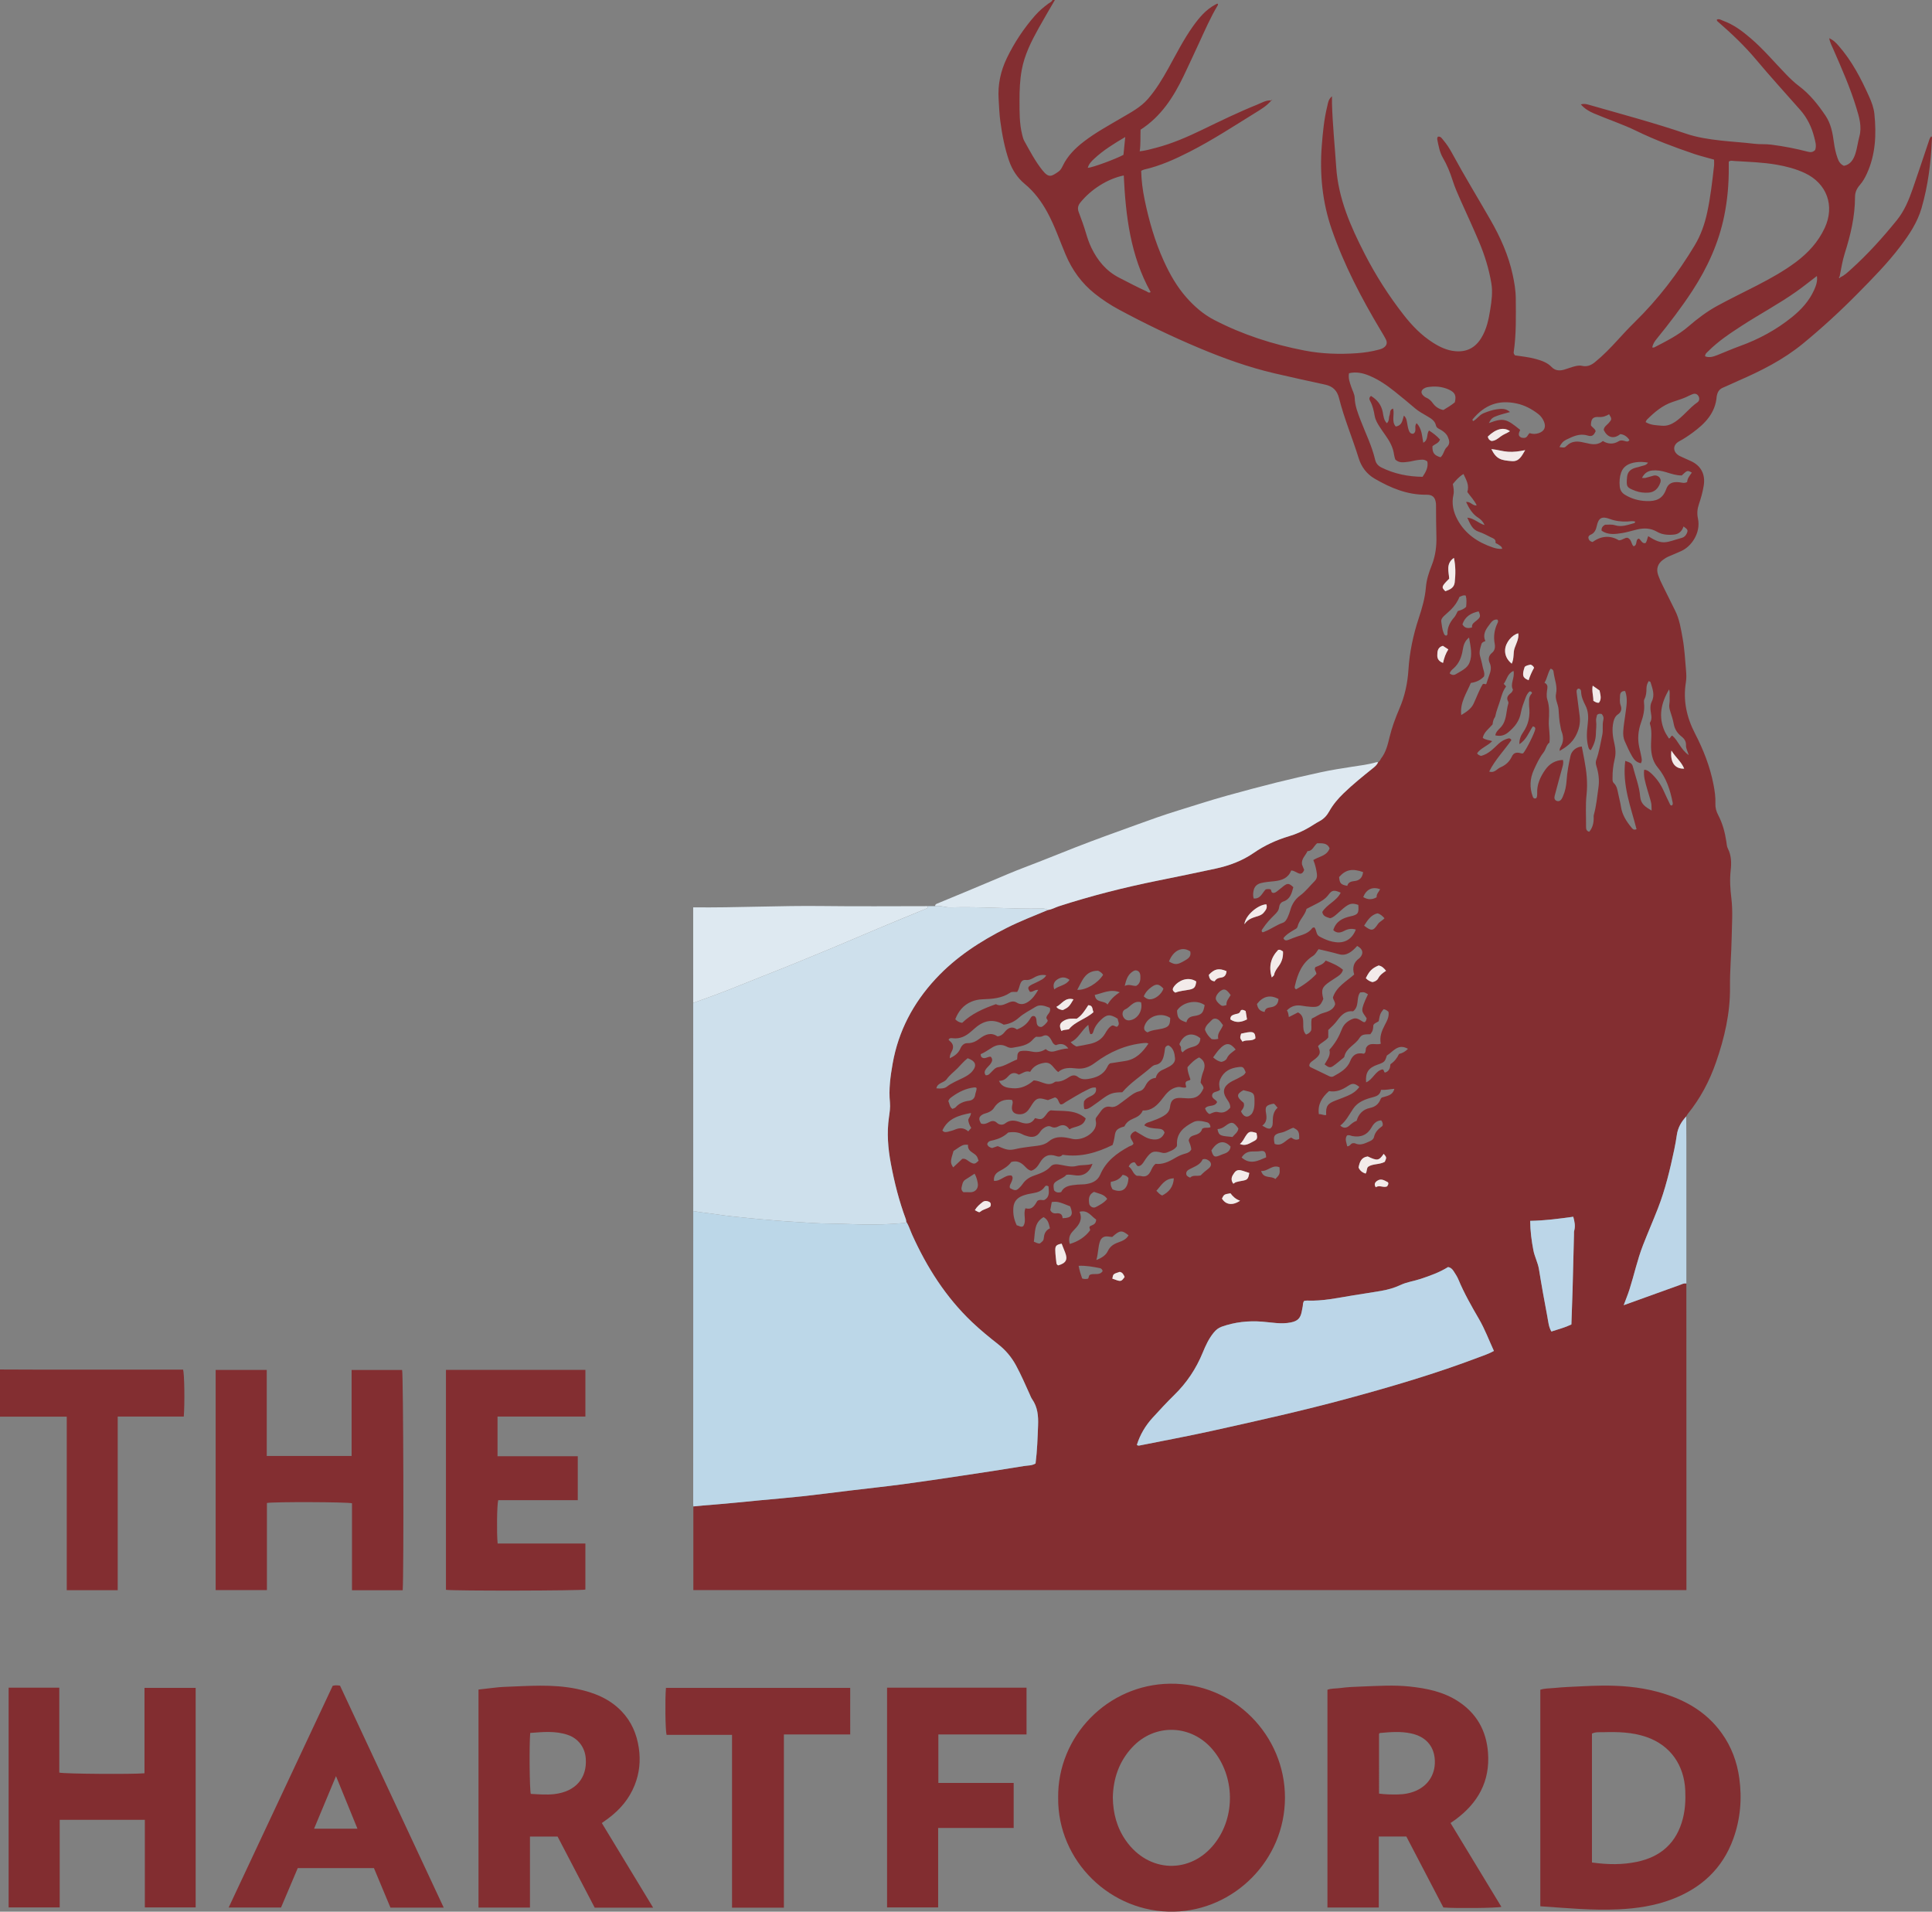 <?xml version="1.0" encoding="iso-8859-1"?>
<!-- Generator: Adobe Illustrator 27.0.0, SVG Export Plug-In . SVG Version: 6.00 Build 0)  -->
<svg version="1.1" id="Layer_1" xmlns="http://www.w3.org/2000/svg" xmlns:xlink="http://www.w3.org/1999/xlink" x="0px" y="0px"
	 viewBox="0 0 1597.053 1580.18" style="enable-background:new 0 0 1597.053 1580.18;" xml:space="preserve">
<rect x="0" y="0" width="1597.053" height="1580.18" fill="#808080" stroke="none"/>
<g>
	<path style="fill:#832E31;" d="M1141.497,627.176c4.147-5.242,5.662-11.664,7.156-17.865c1.998-8.291,4.957-16.13,8.295-23.923
		c4.348-10.15,6.607-20.743,7.322-31.862c0.929-14.441,3.908-28.624,8.47-42.397c2.776-8.381,5.243-16.845,5.955-25.646
		c0.52-6.423,2.506-12.377,4.824-18.213c3.143-7.91,4.127-16.016,3.846-24.434c-0.267-7.99-0.204-15.991-0.291-23.987
		c-0.011-0.999,0.028-2.009-0.1-2.995c-0.646-4.98-2.913-6.995-7.933-6.923c-15.691,0.225-29.525-5.619-42.721-13.279
		c-6.574-3.816-10.98-9.758-13.205-16.965c-5.137-16.641-12-32.721-16.227-49.642c-1.557-6.233-5.178-9.74-11.328-11.084
		c-14.102-3.081-28.213-6.13-42.266-9.426c-21.218-4.977-41.681-12.335-61.731-20.744c-22.818-9.57-45.116-20.301-66.903-32.051
		c-6.883-3.712-13.395-8.024-19.546-12.9c-10.954-8.684-18.835-19.604-24.239-32.411c-4.901-11.615-8.951-23.596-14.982-34.725
		c-4.877-8.999-10.833-17.074-18.804-23.679c-6.122-5.073-10.366-11.608-12.983-19.187c-3.652-10.574-5.692-21.471-7.197-32.529
		c-0.834-6.128-1.007-12.279-1.406-18.415c-0.769-11.841,1.62-23.145,6.785-33.844c6.184-12.808,13.986-24.55,23.359-35.238
		c3.304-3.768,7.126-6.983,11.162-9.955C867.953,2.015,869.465,1.536,870,0c0.667,0,1.333,0,2,0
		c-4.488,7.761-9.088,15.46-13.438,23.298c-6.051,10.903-11.667,22.048-13.95,34.447c-1.538,8.355-1.867,16.858-1.846,25.355
		c0.024,9.481-0.141,18.984,2.203,28.28c0.443,1.758,0.882,3.593,1.751,5.154c4.601,8.268,8.98,16.672,14.912,24.132
		c5.503,6.92,7.714,4.979,13.296,1.232c1.699-1.141,2.683-2.943,3.546-4.75c3.983-8.336,10.333-14.627,17.514-20.155
		c9.641-7.422,20.334-13.192,30.775-19.358c7.863-4.643,16.078-8.834,22.195-15.905c6.671-7.712,11.919-16.382,16.845-25.265
		c6.522-11.761,12.564-23.815,20.404-34.79c5.047-7.065,10.591-13.709,18.466-17.899c0.559-0.297,1.13-0.569,1.597-0.804
		c0.708,0.453,0.64,0.938,0.382,1.368c-6.093,10.122-10.737,20.961-15.693,31.645c-4.119,8.878-8.194,17.778-12.423,26.604
		c-8.434,17.602-18.758,33.741-35.714,44.613c-0.229,6.006,0.185,11.766-0.693,17.888c5.038-0.598,9.297-1.819,13.571-2.939
		c13.218-3.463,25.672-8.882,37.934-14.806c15.089-7.29,30.152-14.65,45.712-20.898c3.759-1.51,7.357-3.859,11.719-3.395
		l-0.103-0.08c-3.49,4.327-8.212,7.158-12.809,10c-18.096,11.185-35.905,22.87-54.897,32.539
		c-12.001,6.11-24.24,11.652-37.468,14.651c-0.785,0.178-1.508,0.629-2.442,1.03c0.174,8.038,1.203,15.918,2.806,23.712
		c3.587,17.439,8.474,34.489,15.844,50.749c4.965,10.954,10.871,21.374,18.884,30.403c6.536,7.365,13.898,13.779,22.759,18.379
		c23.621,12.263,48.687,20.311,74.718,25.327c14.268,2.749,28.789,3.236,43.295,2.205c6.123-0.435,12.227-1.357,18.181-2.961
		c1.739-0.469,3.479-1.045,4.881-2.354c1.894-1.768,1.96-3.896,0.959-5.94c-1.384-2.829-3.085-5.506-4.703-8.217
		c-15.775-26.431-29.995-53.634-40.081-82.797c-7.772-22.473-10.097-45.622-8.258-69.339c0.852-10.977,1.894-21.869,4.531-32.555
		c0.636-2.577,0.736-5.544,3.897-8.201c0,2.633-0.045,4.392,0.007,6.147c0.513,17.481,2.331,34.875,3.48,52.312
		c1.715,26.046,11.958,49.21,23.583,71.873c9.12,17.78,19.882,34.623,32.199,50.389c6.889,8.818,14.645,16.864,24.187,22.919
		c5.637,3.577,11.532,6.436,18.409,7.054c9.45,0.85,16.42-2.757,21.392-10.678c4.623-7.365,6.276-15.685,7.613-24.055
		c1.128-7.062,2.066-14.175,0.87-21.361c-1.973-11.857-5.511-23.272-10.166-34.306c-4.773-11.315-9.928-22.469-14.976-33.667
		c-2.526-5.604-4.997-11.229-6.87-17.088c-2.079-6.502-4.614-12.795-8.061-18.703c-2.65-4.54-3.525-9.639-4.546-14.682
		c-0.188-0.93-0.291-1.968,0.496-2.791c2.337-0.344,3.251,1.51,4.37,2.826c2.81,3.303,5.17,6.943,7.229,10.75
		c10.126,18.719,21.248,36.864,31.828,55.321c8.125,14.174,14.796,28.986,18.287,45.061c1.413,6.507,2.549,13.062,2.595,19.74
		c0.102,14.816,0.46,29.645-1.713,44.374c-0.131,0.885,0.197,1.627,1.039,2.712c5.485,0.845,11.417,1.379,17.174,2.983
		c4.869,1.357,9.518,2.884,13.124,6.658c2.859,2.992,6.415,3.252,10.151,2.228c2.397-0.657,4.708-1.63,7.102-2.301
		c2.561-0.718,5.212-1.53,7.862-0.909c4.161,0.975,7.547-0.487,10.619-2.974c6.881-5.571,13.017-11.938,18.961-18.462
		c4.604-5.053,9.249-10.053,14.134-14.834c19.273-18.86,35.479-40.108,49.372-63.182c5.121-8.506,8.322-17.644,10.406-27.317
		c2.738-12.708,4.198-25.582,5.658-38.464c0.185-1.629,0.025-3.296,0.025-5.221c-5.548-1.629-11.178-2.915-16.65-4.779
		c-16.195-5.517-32.194-11.466-47.597-18.982c-11.347-5.537-23.384-9.454-34.984-14.404c-3.958-1.689-7.668-3.793-10.88-7.467
		c2.64-0.814,4.626-0.27,6.663,0.313c26.796,7.681,53.743,14.848,80.154,23.828c9.321,3.169,18.974,4.609,28.749,5.704
		c9.259,1.038,18.561,1.551,27.806,2.676c4.631,0.563,9.297,0.128,13.955,0.72c10.24,1.302,20.338,3.262,30.315,5.847
		c2.322,0.601,4.224,0.461,6.023-1.417c1.325-3.585,0.073-7.206-0.789-10.653c-2.081-8.322-5.849-16.017-11.506-22.432
		c-12.222-13.859-24.673-27.502-36.556-41.672c-9.31-11.102-19.834-21.134-30.794-30.658c-0.713-0.62-1.71-1.098-1.596-2.375
		c1.922-0.911,3.532,0.363,5.142,0.945c8.747,3.165,16.03,8.668,23.001,14.66c10.522,9.044,19.414,19.685,29.039,29.606
		c3.373,3.477,6.831,6.829,10.706,9.732c8.925,6.687,15.717,15.285,21.897,24.423c4.515,6.676,5.918,14.351,6.956,22.136
		c0.594,4.454,1.52,8.839,3.052,13.074c0.921,2.548,2.135,4.896,5.223,6.3c5.354-0.974,7.938-5.232,9.489-10.038
		c1.472-4.563,1.996-9.423,3.271-14.061c2.294-8.346-0.139-16.157-2.501-23.931c-5.029-16.552-12.044-32.339-18.946-48.164
		c-1.219-2.795-2.734-5.505-3.511-9.302c3.677,1.636,5.762,3.915,7.81,6.25c10.988,12.525,18.539,27.111,25.3,42.171
		c2.049,4.565,3.787,9.246,4.291,14.251c1.703,16.929,0.995,33.559-6.272,49.37c-1.54,3.351-3.317,6.509-5.752,9.284
		c-2.485,2.831-3.989,5.97-3.995,9.894c-0.026,15.967-3.622,31.31-8.434,46.418c-2.022,6.35-3.005,12.926-4.32,19.43
		c-0.401,0.263-0.766,0.676-0.351,1.049c0.454,0.407,0.736-0.065,0.902-0.493c3.427-1.468,6.063-4.043,8.762-6.47
		c13.91-12.508,26.403-26.361,38.143-40.886c6.135-7.59,9.787-16.57,12.97-25.684c4.43-12.686,8.593-25.465,12.915-38.189
		c0.624-1.836,1.034-3.813,2.445-5.378c0.899,0.915,0.547,1.912,0.51,2.794c-0.806,19.153-3.171,38.036-8.526,56.544
		c-3.461,11.964-10.137,21.923-17.483,31.633c-10.689,14.129-23.116,26.685-35.518,39.256
		c-14.283,14.477-29.242,28.208-44.968,41.135c-16.246,13.354-34.731,22.646-53.838,30.94c-4.11,1.784-8.128,3.787-12.267,5.498
		c-2.918,1.206-4.446,3.327-5.068,6.283c-0.068,0.325-0.196,0.644-0.221,0.972c-1.029,13.771-9.628,22.492-19.989,30.068
		c-3.496,2.557-7.085,4.976-10.899,7.006c-6.138,3.267-5.278,9.471,0.44,12.273c2.979,1.46,6.057,2.718,9.071,4.108
		c8.495,3.917,12.14,10.992,10.657,20.311c-0.839,5.272-2.277,10.366-3.998,15.398c-1.311,3.834-1.659,7.633-0.788,11.728
		c2.585,12.157-5.676,23.349-13.686,26.89c-3.337,1.475-6.665,2.974-10.046,4.343c-1.876,0.76-3.572,1.796-5.166,2.981
		c-4.404,3.275-5.779,7.521-3.938,12.75c1.044,2.965,2.352,5.858,3.78,8.661c3.466,6.803,6.73,13.708,10.181,20.519
		c3.609,7.122,4.815,15.145,6.237,22.989c1.576,8.694,2.007,17.515,2.78,26.297c0.292,3.324,0.442,6.69-0.098,9.981
		c-2.469,15.049,0.638,29.038,7.566,42.421c6.897,13.323,12.346,27.202,15.226,41.991c1.019,5.233,1.814,10.506,1.601,15.86
		c-0.136,3.431,0.725,6.514,2.325,9.551c3.594,6.823,5.539,14.19,6.699,21.787c0.3,1.966,0.389,4.109,1.265,5.816
		c2.968,5.787,3.014,11.938,2.339,18.062c-0.849,7.695-0.383,15.347,0.55,22.913c1.337,10.837,0.459,21.634,0.275,32.436
		c-0.234,13.652-1.527,27.302-1.375,40.941c0.242,21.633-4.555,42.155-11.578,62.386c-5.395,15.54-12.951,29.82-23.317,42.604
		c-0.515,0.635-0.866,1.401-1.294,2.107c-4.008,4.335-6.879,9.221-7.744,15.188c-0.594,4.095-1.307,8.181-2.162,12.229
		c-3.49,16.521-7.382,32.945-13.549,48.714c-3.978,10.171-8.344,20.19-12.308,30.366c-4.631,11.889-7.279,24.402-11.146,36.534
		c-1.372,4.304-3.117,8.49-4.793,13.002c15.629-5.64,30.835-11.15,46.065-16.592c1.841-0.658,3.632-1.743,5.741-1.334
		c0.018,57.152,0.038,114.305,0.053,171.457c0.006,25.494,0.001,50.988,0.001,76.481c0,1.792,0,3.585,0,5.501
		c-273.804,0-547.14,0-820.903,0c0-23.266,0-46.222,0-69.178c5.453-0.612,10.921-1.012,16.391-1.443
		c13.08-1.032,26.131-2.424,39.195-3.66c11.574-1.095,23.164-2.037,34.72-3.299c13.031-1.423,26.03-3.146,39.046-4.707
		c14.663-1.759,29.352-3.319,43.99-5.266c16.107-2.143,32.177-4.573,48.248-6.98c17.214-2.578,34.429-5.164,51.598-8.018
		c3.173-0.527,6.65-0.241,9.69-2.122c1.346-10.493,1.681-20.939,2.079-31.402c0.297-7.816-0.31-15.185-4.946-21.796
		c-0.845-1.205-1.358-2.651-1.971-4.01c-3.609-8.009-7.108-16.07-11.288-23.806c-3.68-6.809-8.523-12.605-14.645-17.422
		c-7.448-5.86-14.8-11.848-21.686-18.389c-21.667-20.581-37.349-45.239-49.56-72.298c-1.624-3.599-2.732-7.434-4.876-10.798
		c-0.099-0.657-0.086-1.355-0.314-1.964c-5.592-14.927-9.462-30.308-12.406-45.958c-2.382-12.66-3.4-25.321-1.599-38.152
		c0.576-4.102,1.235-8.332,0.838-12.404c-1.064-10.898,0.357-21.536,2.246-32.189c4.774-26.924,17.023-50.033,35.523-69.992
		c16.736-18.055,36.999-31.176,58.8-42.148c11.083-5.578,22.655-10.037,34.091-14.808c3.18-0.386,5.912-2.078,8.893-3.044
		c26.784-8.678,54.029-15.57,81.617-21.157c16.057-3.252,32.113-6.517,48.122-9.996c11.229-2.44,21.859-6.353,31.457-12.987
		c8.9-6.151,18.739-10.679,29.089-13.753c5.957-1.769,11.46-4.245,16.758-7.34c2.863-1.672,5.595-3.581,8.521-5.131
		c3.517-1.863,6.044-4.589,7.943-8c3.181-5.711,7.339-10.602,12.044-15.141c7.556-7.289,15.7-13.866,23.876-20.414
		c1.836-1.47,3.616-2.914,4.584-5.124C1140.322,629.391,1140.963,628.326,1141.497,627.176z M1078.093,1075.284
		c-1.257,1.654-0.958,3.048-1.172,4.339c-0.244,1.473-0.564,2.934-0.842,4.401c-1.084,5.712-3.434,7.936-9.004,9.085
		c-8.011,1.653-15.928-0.057-23.836-0.654c-11.456-0.864-22.506,0.352-33.324,4.173c-2.802,0.99-4.859,2.743-6.679,4.972
		c-4.045,4.955-6.665,10.706-9.058,16.535c-5.44,13.256-13.186,24.874-23.452,34.909c-6.187,6.048-12.06,12.427-17.899,18.818
		c-5.982,6.547-10.422,14.039-13.048,22.44c0.79,0.698,1.447,0.687,2.108,0.554c20.149-4.048,40.369-7.777,60.43-12.222
		c37.363-8.278,74.724-16.585,111.676-26.611c36.459-9.891,72.678-20.533,108.027-33.944c4.301-1.632,8.714-3.038,12.892-5.413
		c-4.106-8.924-7.49-18.01-12.289-26.275c-6.256-10.773-12.401-21.536-17.188-33.054c-0.947-2.277-2.407-4.351-3.723-6.462
		c-1.068-1.714-2.433-3.131-4.714-3.534c-6.997,4.392-14.788,7.153-22.667,9.782c-5.499,1.835-11.34,2.554-16.61,5.044
		c-5.145,2.431-10.558,3.916-16.112,4.882c-7.67,1.334-15.378,2.441-23.063,3.687c-12.615,2.046-25.139,4.87-38.049,4.322
		C1079.682,1075.026,1078.86,1075.208,1078.093,1075.284z M1365.813,287.221c0.939,0,1.311,0.112,1.558-0.016
		c9.872-5.132,19.874-10.055,28.385-17.407c7.435-6.423,15.221-12.3,23.896-17.041c10.782-5.893,21.863-11.181,32.766-16.824
		c11.067-5.729,21.971-11.733,31.998-19.214c10.165-7.583,18.531-16.671,23.93-28.25c8.575-18.388,1.794-36.914-16.499-45.455
		c-7.437-3.472-15.303-5.506-23.317-6.898c-11.49-1.995-23.154-2.296-34.768-3.023c-1.568-0.098-3.307-0.692-4.712,0.581
		c0,1.572-0.01,3.07,0.001,4.568c0.099,13.507-1.044,26.898-3.738,40.145c-4.561,22.428-13.871,42.838-26.309,61.919
		c-9,13.808-19.025,26.856-29.402,39.643C1367.949,281.985,1366.382,284.066,1365.813,287.221z M905.863,899.014
		c-2.913-0.446-4.947,0.768-7.028,1.775c-6.141,2.974-11.891,6.635-17.772,10.068c-1.371,0.8-2.533,2.206-4.332,2.038
		c-1.998-1.584-1.578-4.951-4.647-5.807c-1.866,0.729-3.861,1.509-5.819,2.275c-0.703-0.182-1.355-0.326-1.992-0.519
		c-5.705-1.73-7.85-0.993-10.953,3.766c-1.086,1.666-2.076,3.41-3.304,4.965c-2.111,2.672-4.942,3.814-8.361,3.423
		c-3.98-0.456-5.75-2.857-5.043-6.847c0.281-1.583,1.061-3.182-0.151-4.973c-6.287-0.887-11.373,1.109-14.796,6.569
		c-1.36,2.17-3.28,3.201-5.454,4.054c-1.229,0.482-2.588,0.692-3.735,1.311c-3.426,1.847-3.787,3.954-1.473,7.621
		c2.416,0.779,4.515,0.003,6.628-1.163c2.167-1.195,4.324-1.468,6.399,0.49c2.089,1.971,5.019,2.008,6.898,0.521
		c4.211-3.332,8.345-2.466,12.673-0.916c4.895,1.753,9.174,1.482,11.999-3.442c5.148,1.476,5.997,1.222,9.07-2.741
		c1.01-1.303,1.75-2.854,3.905-3.694c9.562,0.976,20.24-1.017,28.923,6.69c-1.988,7.342-8.872,6.15-13.491,9.007
		c-2.636-3.895-5.799-4.18-9.36-2.301c-1.885,0.995-3.748,1.16-5.711,0.164c-2.038-1.034-3.879-0.223-5.638,0.831
		c-1.455,0.871-2.633,2.075-3.541,3.472c-2.714,4.178-6.454,4.853-10.886,3.368c-1.099-0.368-2.271-0.617-3.266-1.176
		c-3.827-2.151-7.882-2.386-12.224-1.704c-3.353,3.266-7.507,5.144-12.103,6.326c-1.928,0.496-4.477,0.429-5.222,3.263
		c0.589,1.931,2.128,2.729,4.054,3.23c1.518-0.521,3.07-1.055,4.591-1.577c7.708,3.291,9.63,3.666,15.34,2.301
		c3.893-0.931,7.84-1.328,11.781-1.899c5.2-0.753,10.899-0.689,15.123-4.288c4.449-3.791,9.313-3.929,14.536-3.161
		c1.637,0.241,3.245,0.687,4.863,1.049c6.68,1.495,15.499-2.529,18.621-8.499c0.788-1.507,1.118-3.086,1.07-4.804
		c-0.036-1.307-0.752-2.602-0.012-4.136c1.238-1.692,2.626-3.56,3.983-5.449c1.998-2.781,4.481-4.35,8.086-3.593
		c2.246,0.472,4.305-0.284,6.125-1.548c2.455-1.705,4.852-3.498,7.228-5.313c3.171-2.421,6.239-5.021,10.239-5.995
		c2.481-0.604,4.01-2.231,5.084-4.407c1.783-3.609,4.293-6.298,8.663-6.685c0.782-3.684,3.19-5.748,6.477-7.023
		c1.23-0.477,2.359-1.208,3.559-1.77c3.208-1.501,6.149-3.919,5.849-7.38c-0.354-4.074-1.232-8.602-5.468-10.742
		c-1.889,0.424-2.662,1.31-2.847,2.842c-0.218,1.813-0.5,3.627-0.902,5.407c-0.888,3.936-2.534,7.234-7.095,7.938
		c-1.362,0.21-2.419,1.078-3.425,1.961c-7.987,7.008-17.091,12.705-23.866,20.661c-7.515,0.044-10.137,0.904-16.081,5.187
		c-2.969,2.139-5.867,4.384-8.905,6.42c-1.85,1.24-3.769,2.586-6.314,2.339c-0.7-2.302-0.585-4.43-0.319-6.422
		c1.413-2.464,3.759-3.372,5.986-4.497C904.738,904.531,906.736,902.712,905.863,899.014z M919.71,946.438
		c-13.039,6.384-26.451,10.373-41.362,8.075c-1.242,1.452-2.832,1.901-5.094,1.115c-6.059-2.105-10.234-0.357-13.581,5.302
		c-1.792,3.03-3.817,5.804-7.235,6.77c-2.708-0.598-4.124-2.503-5.787-4.129c-2.893-2.828-6.224-4.438-10.671-3.084
		c-2.363,3.26-5.861,5.478-9.556,7.429c-3.133,1.654-5.15,3.948-4.796,8.164c5.542,0.504,9.021-5.147,14.448-4.437
		c1.63,1.52,0.86,3.135,0.215,4.906c-0.645,1.771-2.14,3.381-1.462,5.481c4.434,2.491,5.378,2.388,8.586-0.999
		c0.684-0.722,1.325-1.5,1.883-2.321c2.324-3.421,5.42-5.508,9.396-6.923c4.93-1.755,10.048-3.419,13.795-7.573
		c1.499-1.662,3.765-2.046,5.988-1.744c2.135,0.29,4.251,0.727,6.366,1.143c2.968,0.584,6.028,0.941,8.918,0.176
		c4.365-1.156,8.879-0.292,13.359-1.821c-2.629,7.48-7.804,10.638-14.987,9.46c-2.133-0.35-4.263-0.63-6.609-0.358
		c-1.664,2.058-4.231,2.945-6.504,4.295c-4.358,2.588-4.575,3.092-3.738,8.499c1.435,1.681,3.186,2.31,5.95,1.442
		c2.522-5.281,8.016-5.525,13.326-6.101c1.982-0.215,4.001-0.084,5.982-0.299c5.547-0.602,10.594-2.454,12.931-7.937
		c4.725-11.085,13.608-17.711,23.71-23.217c1.267-0.691,2.964-0.766,3.781-2.427c-0.527-2.139-2.557-3.788-2.534-6.278
		c0.632-2.016,2.012-3.311,4.103-3.996c2.425,1.434,4.854,2.862,7.274,4.306c2.318,1.383,4.82,2.262,7.498,2.493
		c4.632,0.401,7.573-1.379,9.352-5.549c-0.762-2.758-2.903-3.166-5.398-3.349c-3.868-0.284-7.811-0.487-11.377-2.751
		c1.269-2.315,3.457-2.417,5.205-3.082c3.567-1.356,7.193-2.576,10.478-4.536c2.908-1.735,5.204-3.81,5.625-7.666
		c0.623-5.712,3.26-7.615,9.094-7.363c1.993,0.086,3.982,0.304,5.975,0.342c6.493,0.123,9.859-2.135,12.608-8.346
		c-0.08-2.15-1.877-3.455-2.417-4.806c0.463-3.448,1.176-6.349,2.267-9.138c1.849-4.729,1.413-8.764-3.477-11.556
		c-3.863,1.894-6.9,4.914-9.619,8.082c-0.036,3.764,1.454,6.952,2.438,10.218c-1.095,1.22-3.053,0.674-3.844,2.187
		c-0.735,1.439,0.395,2.807,0.291,4.242c-2.399,0.834-4.521-0.622-6.917-0.244c-5.922,0.933-9.3,5.055-12.469,9.259
		c-4.264,5.657-8.863,10.396-16.472,10.13c-1.624,3.966-4.876,5.474-8.072,6.814c-3.218,1.349-5.721,3.262-7.088,6.349
		c-7.84,2.079-7.484,4.558-8.339,9.709C920.816,942.778,920.359,944.666,919.71,946.438z M928.933,145.039
		c-13.485,2.727-27.25,11.636-35.932,22.434c-1.908,2.373-2.455,4.843-1.295,7.872c2.19,5.72,4.262,11.503,6.004,17.372
		c1.231,4.149,2.597,8.237,4.471,12.103c5.111,10.542,12.2,19.204,22.922,24.712c7.52,3.864,14.995,7.81,22.69,11.315
		c0.909,0.414,1.81,1.625,3.366,0.58C934.463,211.49,930.533,178.529,928.933,145.039z M1190.796,377.981
		c2.726-2.384,2.775-6.116,5.068-8.222c3.016-2.77,2.283-5.576,0.978-8.591c-1.1-2.541-3.127-4.188-5.443-5.639
		c-1.634-1.024-3.914-1.606-4.385-3.803c-0.88-4.111-4.158-5.827-7.275-7.71c-3.411-2.059-6.947-3.874-10.016-6.506
		c-5.556-4.765-11.208-9.423-16.932-13.985c-6.514-5.191-13.354-9.899-21.126-13.075c-5.285-2.16-10.679-3.324-16.52-1.931
		c-0.788,4.143,0.641,7.71,1.834,11.31c0.991,2.99,2.756,5.949,2.849,8.963c0.206,6.676,2.58,12.617,4.891,18.646
		c4.148,10.82,9.38,21.239,12.016,32.619c0.678,2.928,2.478,5.024,5.166,6.355c10.749,5.323,22.158,7.587,34.048,7.715
		c2.728-4.04,4.854-7.882,3.932-12.669c-2.602-2.203-5.492-1.437-8.226-1.138c-2.467,0.27-4.871,1.102-7.338,1.373
		c-3.741,0.411-7.647,1.322-10.932-1.864c-0.327-1.227-0.824-2.486-0.983-3.786c-0.751-6.139-3.648-11.304-7.139-16.227
		c-1.539-2.169-3.07-4.347-4.521-6.575c-1.909-2.931-3.767-5.972-4.376-9.433c-0.752-4.275-1.627-8.451-3.739-12.297
		c-0.738-1.344-1.209-2.776,0.684-4.217c5.09,3.109,8.572,7.32,9.725,13.416c0.602,3.187,0.826,6.595,3.375,9.113
		c2.179-1.79,1.407-4.435,2.234-6.559c0.741-1.904-0.168-4.673,2.955-5.519c1.348,5.028-1.567,10.532,2.153,14.791
		c5.392-0.781,5.457-5.1,6.721-8.973c1.836,1.49,2.156,3.254,2.511,4.985c0.433,2.114,0.653,4.291,1.296,6.337
		c0.587,1.868,1.369,3.878,3.964,3.626c3.527-1.961,0.235-6.085,2.809-8.678c4.364,4.527,4.356,10.426,5.471,16.116
		c4.518-2.351,2.371-7.106,4.794-10.087c3.376,2.204,6.478,4.534,9.045,7.46c-1.137,3.21-4.368,3.722-6.262,5.568
		C1183.961,374.254,1185.537,376.421,1190.796,377.981z M1264.88,1009.159c0.124,8.585,1.152,16.451,2.656,24.296
		c1.034,5.397,3.736,10.225,4.612,15.696c2.095,13.089,4.475,26.135,6.933,39.162c0.784,4.156,1.078,8.52,3.341,12.31
		c5.672-1.838,11.26-3.307,16.543-5.833c0.334-9.676,0.712-19.144,0.976-28.615c0.428-15.308,0.779-30.619,1.169-45.929
		c0.025-0.998-0.076-2.046,0.189-2.984c1.09-3.848,0.295-7.517-0.785-11.505C1288.801,1007.389,1277.167,1008.919,1264.88,1009.159z
		 M1280.824,613.799c-2.651,1.873-2.838,5.547-4.906,8.185c-3.399,4.335-5.685,9.331-7.967,14.327
		c-3.339,7.311-3.657,14.675-0.911,22.204c0.48,1.317,1.296,1.844,2.781,1.304c0.205-0.357,0.585-0.752,0.656-1.197
		c0.158-0.977,0.251-1.984,0.21-2.971c-0.308-7.361,2.655-13.63,6.718-19.426c3.474-4.957,8.282-7.779,14.569-8.065
		c0.592,2.314,0.056,4.214-0.479,6.126c-0.982,3.512-1.939,7.031-2.889,10.552c-1.165,4.318-2.327,8.638-3.461,12.964
		c-0.467,1.782-0.194,3.482,1.656,4.198c1.774,0.687,3.25-0.187,4.214-1.777c0.427-0.704,0.736-1.483,1.069-2.24
		c1.828-4.158,2.642-8.539,2.934-13.05c0.442-6.819,1.739-13.518,3.217-20.164c0.96-4.318,4.959-7.428,9.341-7.687
		c0.672,3.508,1.358,7.058,2.031,10.611c1.827,9.649,2.985,19.235,1.887,29.19c-0.963,8.723-0.33,17.621-0.412,26.442
		c-0.018,1.913,0.267,3.606,2.624,4.21c2.775-3.279,3.669-7.074,3.69-11.115c0.005-0.987-0.144-1.932,0.138-2.934
		c2.076-7.38,2.702-14.99,3.798-22.541c0.899-6.19,0.092-11.927-1.664-17.628c-0.584-1.896-0.762-3.422-0.129-5.196
		c2.409-6.75,3.533-13.802,4.986-20.786c0.829-3.982-0.152-8.047,0.794-11.878c0.58-2.346-0.004-3.764-1.274-5.251
		c-1.289-0.292-2.427-0.478-3.845,0.677c-0.253,1.394-1.027,3.225-0.804,4.925c0.482,3.669-0.131,7.275-0.187,10.897
		c-0.074,4.809-1.703,9.256-4.27,13.427c-0.739-0.518-1.113-0.65-1.258-0.909c-0.312-0.56-0.572-1.168-0.739-1.788
		c-1.687-6.239-1.261-12.568-0.486-18.845c0.666-5.395,0.637-10.637-1.9-15.548c-1.849-3.578-3.442-7.179-3.56-11.279
		c-0.044-1.526-0.708-2.515-2.328-2.601c-1.823,0.893-1.449,2.499-1.27,3.949c0.773,6.264,1.627,12.518,2.416,18.78
		c0.749,5.945-0.499,11.271-3.442,16.673c-3.105,5.699-7.79,9.022-13.108,12.155c-0.23-1.537,0.496-2.796,1.082-3.82
		c2.368-4.14,2.077-8.269,0.465-12.475c-0.543-1.418-0.631-2.904-0.963-4.339c-1.054-4.563-1.095-9.238-1.496-13.839
		c-0.378-4.333-3.069-8.321-2.098-12.681c1.372-6.165-1.204-11.762-1.954-17.613c-0.13-1.019,0.019-2.445-2.503-3.243
		c-2.377,3.319-2.693,7.884-5.085,11.633c2.068,1.023,2.698,2.465,2.393,4.55c-0.458,3.133-0.983,6.491-0.016,9.436
		c1.931,5.883,1.525,11.766,1.221,17.725C1280.023,601.712,1281.563,607.304,1280.824,613.799z M1343.407,571.236
		c-2.955-0.235-4.172,1.484-4.239,3.823c-0.074,2.612-0.48,5.237,0.494,7.896c1.032,2.817,0.698,5.59-2.153,7.499
		c-2.201,1.473-3.189,3.645-3.781,6.203c-1.431,6.184-0.585,12.278,0.832,18.247c1.025,4.317,1.19,8.422,0.15,12.716
		c-1.216,5.018-1.776,10.145-1.728,15.325c0.014,1.502-0.209,3.134,0.975,4.256c2.613,2.477,3.086,5.762,3.748,9.018
		c0.727,3.574,1.712,7.106,2.253,10.705c0.999,6.652,4.483,11.992,8.595,17.015c0.852,1.041,1.798,2.539,4.261,1.457
		c-4.73-18.305-11.899-36.376-9.32-56.45c2.922,1.018,5.472,1.578,6.189,4.388c2.13,8.349,5.422,16.502,6.13,25.08
		c0.52,6.301,4.393,8.579,9.473,11.611c-0.169-2.791-0.008-4.823-0.465-6.705c-0.938-3.862-2.281-7.623-3.32-11.463
		c-1.377-5.089-3.149-10.142-2.359-15.637c2.734,0.238,4.474,1.803,6.162,3.391c4.17,3.921,7.376,8.538,9.767,13.734
		c1.664,3.616,3.316,7.239,5.072,10.81c0.371,0.755,0.689,1.978,2.032,1.544c0.71-0.708,0.656-1.538,0.494-2.362
		c-2.068-10.533-5.34-20.586-12.348-28.981c-3.583-4.292-4.986-9.197-5.427-14.639c-0.576-7.111,1.276-14.327-0.978-21.355
		c-0.097-0.301-0.161-0.742-0.013-0.972c2.334-3.613,0.631-7.437,0.436-11.121c-0.119-2.253-0.003-4.278,1.003-6.249
		c2.853-5.591,0.626-10.876-0.991-16.185c-0.098-0.323-0.766-0.472-1.465-0.871c-1.235,1.935-1.844,3.909-1.866,6.1
		c-0.031,3.007-0.192,5.987-1.645,8.731c-0.574,1.084-0.491,2.297-0.361,3.431c0.638,5.592-0.668,10.941-2.492,16.067
		c-2.414,6.785-2.991,13.544-1.437,20.529c0.54,2.427,1.165,4.838,1.617,7.281c0.349,1.885,0.888,3.843-0.287,5.755
		c-3.467-0.541-5.582-2.86-7.054-5.349c-2.436-4.121-4.393-8.542-6.33-12.934c-1.144-2.594-1.355-5.387-1.192-8.293
		c0.261-4.665,1.161-9.223,1.734-13.833C1344.367,584.078,1345.814,577.682,1343.407,571.236z M1501.917,228.136
		c-5.768,4.387-11.194,8.761-16.87,12.782c-14.523,10.288-30.278,18.628-45.184,28.31c-9.757,6.338-19.481,12.77-27.761,21.072
		c-1.131,1.134-2.646,2.083-2.609,4.228c3.54,1.399,6.836,0.262,10.043-0.984c6.182-2.401,12.234-5.149,18.471-7.39
		c15.772-5.669,30.309-13.507,43.346-24.063c7.58-6.137,14.078-13.191,18.161-22.189
		C1501.156,236.286,1502.548,232.582,1501.917,228.136z M1121.869,781.905c-4.153,4.684-8.881,8.586-15.013,6.846
		c-5.5-1.561-11.045-2.796-16.89-4.173c-1.448,1.814-2.468,4.221-4.629,5.582c-9,5.67-12.589,14.637-14.853,24.394
		c-0.242,1.044-0.683,2.296,0.871,3.21c6.365-3.459,12.138-7.729,16.848-12.72c-0.207-2.314-2.243-3.485-0.844-5.641
		c3.002-1.245,6.557-2.223,8.497-5.406c5.335,2.081,10.196,4.122,14.282,7.607c-0.653,2.593-2.309,4.159-4.286,5.467
		c-2.217,1.467-4.465,2.888-6.656,4.393c-6.446,4.428-7.244,6.611-5.303,14.251c-2.417,5.844-3.987,6.911-10.105,6.547
		c-2.481-0.148-4.946-0.47-7.413-0.907c-4.626-0.82-8.925-0.032-12.603,3.92c1.25,1.474,1.229,3.42,1.635,5.427
		c2.744-1.398,5.237-2.668,7.57-3.857c4.187,2.178,4.363,5.825,4.331,9.573c-0.027,3.114-0.096,6.249,2.301,8.732
		c2.017-0.682,3.405-1.766,4.244-3.426c0.54-3.199-0.412-6.398,0.542-9.827c3.026-1.177,5.581-3.438,9.092-4.448
		c4.126-1.187,8.71-2.648,10.148-7.171c0.069-2.474-1.596-3.802-1.797-5.853c2.904-8.876,11.09-13.135,17.561-18.896
		c-1.662-5.53-0.555-10.028,4.145-13.361c0.269-0.191,0.514-0.427,0.734-0.675C1127.421,787.948,1126.629,784.43,1121.869,781.905z
		 M851.53,885.993c-3.578-1.345-6.23,1.233-9.383,2.326c-3.1-2.081-6.031-1.706-8.467,1.047c-2.075,2.345-4.367,4.172-7.858,4.022
		c2.328,5.405,7.008,5.771,11.128,6.142c6.696,0.604,12.557-2.066,17.591-6.502c2.897,0.18,5.533,1.251,8.173,2.182
		c2.968,1.047,5.779,1.412,8.566-0.418c0.536-0.352,1.202-0.795,1.776-0.754c4.285,0.31,7.667-1.817,11.054-3.946
		c2.349-1.477,4.683-1.689,6.94,0.087c2.589,2.038,5.605,2.151,8.57,1.668c6.396-1.043,12.211-3.189,15.459-9.496
		c0.593-1.152,1.122-2.426,2.527-3.402c3.974-0.617,8.223-1.285,12.475-1.934c8.959-1.368,14.42-7.19,19.256-14.421
		c-0.938-0.29-1.249-0.452-1.567-0.47c-0.663-0.037-1.335-0.045-1.995,0.018c-15.118,1.443-28.56,7.333-40.539,16.314
		c-4.879,3.658-9.627,5.419-15.618,4.705c-5.268-0.628-10.622-0.879-14.883,2.983c-3.937-2.801-5.45-8.508-11.325-7.628
		C858.437,879.262,854.198,881.255,851.53,885.993z M1129.667,841.627c-3.869-6.174-5.934-4.851,1.132-19.75
		c-3.039-1.88-3.039-1.88-6.429-1.535c-3.509,4.437-0.41,11.453-5.88,15.603c-5.863-0.73-9.658,2.926-12.915,7.378
		c-2.174,2.971-4.811,5.482-7.591,8.073c0,2.117,0,4.263,0,6.116c-2.391,3.285-6.251,4.351-8.471,7.297
		c2.354,5.058,1.981,6.849-2.187,10.373c-0.886,0.749-1.878,1.371-2.796,2.085c-1.2,0.933-2.287,1.951-2.211,3.777
		c0.269,0.316,0.508,0.833,0.906,1.027c5.199,2.548,10.409,5.073,15.644,7.544c1.064,0.502,2.299,0.688,3.388,0.083
		c5.568-3.089,11.349-6.261,13.788-12.47c2.189-5.571,5.715-7.33,11.232-6.264c0.24,0.047,0.555-0.29,0.807-0.433
		c1.244-1.383,0.562-3.259,1.31-4.679c2.978-4.798,8.033-1.783,12-3.088c-1.152-5.701,0.74-10.566,3.245-15.34
		c1.833-3.495,3.84-6.996,3.135-11.1c-1.294-1.123-2.522-1.94-4.055-2.14c-2.626,3.206-3.04,4.223-4.032,9.922
		c-1.389,1.086-3.359,1.435-4.398,3.148c-0.398,4.633-0.398,4.633-2.531,7.624c-5.632,0.093-7.144,0.231-9.243,3.493
		c-3.546,5.51-10.852,7.916-12.251,15.105c-0.057,0.292-0.346,0.582-0.597,0.787c-2.84,2.306-5.586,4.748-8.575,6.843
		c-2.484,1.742-3.849,1.352-7.163-1.295c2.116-3.777,5.271-7.318,3.992-12.077c2.41-2.701,4.384-5.377,6.096-8.232
		c1.709-2.85,3.062-5.868,4.284-8.967c1.617-4.102,4.813-6.703,8.824-8.331c3.515-1.427,5.97,0.977,8.681,2.469
		c0.395,0.217,0.93,0.181,1.332,0.25C1129.229,844.069,1129.561,842.991,1129.667,841.627z M1249.377,611.7
		c-5.886,8.615-13.524,16.267-18.358,26.049c2.612,0.835,4.311-0.002,5.967-1.257c1.184-0.897,2.401-1.836,3.75-2.411
		c4.156-1.772,7.183-4.802,9.026-8.745c1.234-2.639,2.948-3.341,5.499-3.131c1.297,0.107,2.517,0.957,3.865,0.419
		c2.514-2.882,9.426-16.666,9.942-19.842c0.183-1.124-0.141-1.969-1.958-2.371c-3.339,4.771-5.241,11.066-11.159,14.684
		c-0.069-3.885,1.167-7.036,3.04-9.687c4.683-6.629,5.966-13.887,5.041-21.747c-0.135-1.149,0.061-2.335-0.035-3.492
		c-0.216-2.604,0.266-4.942,2.186-6.861c0.173-0.173,0.107-0.586,0.154-0.898c-0.392-0.567-0.874-0.984-1.944-0.898
		c-1.5,1.281-2.557,3.219-3.288,5.177c-1.504,4.028-3.141,8.1-3.871,12.302c-1.222,7.034-5.169,11.946-10.441,16.318
		c-3.252,2.697-6.612,3.48-10.725,2.522c0.462-3.004,2.711-4.699,4.442-6.565c5.284-5.698,4.304-13.288,6.373-19.943
		c0.133-0.429,0.026-1.054-0.203-1.454c-1.723-3.022-0.233-5.06,2.059-6.823c0.825-0.635,1.46-1.345,1.937-3.008
		c-2.651-4.579,1.674-9.586,0.468-15.467c-5.192,2.228-5.5,7.359-8.115,10.664c0.807,0.883,1.354,1.481,1.97,2.155
		c-2.615,3.494-3.663,7.411-4.868,11.407c-1.351,4.478-3.256,8.805-4.12,13.455c-0.029,0.157-0.125,0.311-0.222,0.444
		c-1.387,1.925-1.763,4.201-1.968,6.077c-3.225,3.752-7.224,6.447-8.125,11.162c2.497,1.872,5.104,1.651,7.801,2.677
		c-3.927,4.115-9.455,5.619-12.495,10.064c0.813,1.373,2.096,1.726,3.273,2.153c6.186-1.55,10.252-6.073,14.59-10.12
		c2.274-2.121,4.815-3.472,7.751-4.266C1247.711,610.149,1248.568,610.327,1249.377,611.7z M1088.744,697.039
		c-2.889,2.464-3.866,6.57-7.906,6.475c-1.688,3.787-5.296,6.312-4.554,11.118c0.492,1.234,1.161,2.913,1.78,4.464
		c-0.692,1.604-1.354,2.929-3.199,3.103c-2.625-0.206-4.526-2.642-7.554-2.648c-2.37,6.201-7.488,8.121-13.677,8.824
		c-3.771,0.428-7.595,0.626-11.331,1.587c-3.52,0.905-5.465,3.087-6.096,6.435c-0.392,2.08-0.547,4.271,0.156,6.285
		c5.607,0.462,6.954-4.528,9.901-7.506c1.3-0.344,2.607-0.369,3.925-0.072c1.022,0.674,0.282,2.385,1.928,2.912
		c1.626,0.373,2.898-0.788,4.203-1.798c1.577-1.22,3.093-2.517,4.668-3.739c3.332-2.586,4.601-2.461,8.116,0.861
		c-1.316,4.916-2.445,9.917-8.327,11.873c-1.974,0.656-3.167,2.517-3.392,4.606c-0.292,2.716-1.889,4.493-3.707,6.259
		c-3.582,3.478-6.977,7.128-9.731,11.323c-0.619,0.944-1.582,1.823-0.567,3.034c0.728,0.383,1.293-0.086,1.871-0.306
		c5.259-2.004,9.778-5.508,15.146-7.352c2.075-0.713,3.245-2.82,4.13-4.819c0.802-1.812,1.529-3.679,2.059-5.585
		c1.381-4.969,3.949-9.072,8.155-12.146c4.578-3.346,7.964-7.921,11.959-11.869c1.565-1.546,2.224-3.532,1.903-5.922
		c-0.527-3.923-1.375-7.745-2.964-11.538c4.783-3.027,11.233-3.386,13.456-9.66C1097.025,696.43,1092.833,697.131,1088.744,697.039z
		 M1086.465,766.539c2.055,2.388,1.241,5.883,4.151,7.513c2.62,1.468,5.329,2.683,8.152,3.619c1.721,0.57,3.548,0.889,5.353,1.122
		c7.726,0.997,13.749-2.773,16.643-10.442c-3.36-1.014-6.457-0.59-9.541,1.067c-3.078,1.654-6.23,2.262-9.082-0.606
		c2.157-7.148,7.531-9.93,14.269-11.39c6.322-1.37,6.968-2.675,6.4-9.446c-4.534-1.543-6.76-1.334-10.623,1.495
		c-2.27,1.663-4.286,3.672-6.439,5.497c-1.88,1.593-3.603,3.447-6.229,4.013c-2.783-0.914-5.884-1.401-6.479-5.155
		c3.852-6.407,11.849-8.975,15.23-15.955c-5.272-2.31-7.166-2.296-10.016,1.605c-2.696,3.69-6.302,5.695-10.126,7.642
		c-2.655,1.351-5.301,2.718-8.093,4.151c-1.329,5.414-6.148,9.123-7.444,14.718c-0.384,1.656-2.333,2.236-3.731,3.125
		c-2.898,1.842-5.907,3.566-7.944,6.397c0.987,2.236,2.55,1.997,4.225,1.353c2.313-0.89,4.589-1.896,6.944-2.657
		c4.719-1.525,9.587-2.713,12.716-7.099C1085.029,766.786,1085.702,766.784,1086.465,766.539z M867.817,833.028
		c-3.861-1.457-7.994-3.184-11.843-0.751c-4.601,2.91-9.589,5.239-13.715,8.937c-3.516,3.152-7.68,5.173-12.529,5.785
		c-8.383-5.027-16.132-3.689-23.341,2.496c-1.264,1.084-2.536,2.158-3.784,3.259c-4.275,3.774-9.038,6.13-14.961,5.453
		c-1.224-0.14-2.691-0.379-3.541,1.156c0.332,0.371,0.614,0.79,0.99,1.092c2.872,2.304,3.491,5.002,1.783,8.346
		c-0.875,1.713-1.897,3.474-1.722,5.954c3.913-1.868,7.018-4.112,8.664-7.925c1.153-2.671,3.011-4.636,5.942-4.563
		c3.95,0.099,7.103-1.513,10.04-3.75c4.706-3.583,9.546-5.444,14.736-1.844c2.668-0.328,4.393-1.619,5.741-3.355
		c2.93-3.773,6.294-5.354,10.362-2.386c5.078-1.868,8.705-4.893,11.156-9.268c0.844-1.506,1.879-2.286,3.639-1.557
		c1.664,1.542,1.201,3.67,1.556,5.583c0.377,2.038,1.568,3.279,3.763,3.173c1.259-0.061,4.903-3.538,5.305-5.006
		c0.039-1.109-1.362-1.871-1.049-2.9C865.612,838.156,869.113,836.878,867.817,833.028z M1217.766,348.075
		c3.141-1.613,5.059-5.089,8.59-6.502c3.559-1.424,7.084-2.732,10.872-3.232c3.777-0.499,7.581-0.928,10.958,2.244
		c-3.592,1.031-6.953,1.833-10.198,2.967c-4.461,1.558-5.35,2.463-7.223,6.163c12.193-4.537,14.441-3.656,25.862,5.624
		c-1.587,3.31-1.508,4.761,0.282,6.006c0.878,0.611,1.85,0.608,2.856,0.632c2.675,0.064,3.108-2.641,4.607-3.945
		c2.629,0.843,5.043,0.835,7.5,0.027c4.773-1.569,6.359-5.023,4.362-9.719c-1.06-2.494-2.622-4.567-4.799-6.23
		c-5.336-4.077-11.087-7.172-17.742-8.595c-14.954-3.197-26.348,1.163-36.22,12.894
		C1217.159,346.787,1216.942,347.236,1217.766,348.075z M1211.921,414.979c3.769-0.673,5.337,3.397,8.76,2.739
		c-2-4.31-5.236-7.489-7.746-11.055c1.823-5.64-0.935-10.04-3.165-14.859c-3.793,2.265-6.299,5.276-8.823,8.315
		c0.627,3.072,1.153,5.942,0.483,8.99c-1.564,7.118-0.123,13.873,3.263,20.22c6.392,11.98,16.833,18.964,29.327,23.187
		c2.396,0.81,5.047,1.404,7.745,1.127c-0.371-2.331-2.363-2.803-3.743-3.916c-0.59-0.476-1.835-0.416-1.749-1.405
		c0.252-2.912-2.191-3.344-3.91-4.237c-3.23-1.678-6.504-3.386-9.944-4.521c-5.58-1.841-7.094-6.579-9.53-11.69
		c5.661,0.512,9.114,4.61,14.292,6.148c-1.349-3.151-3.238-4.795-5.313-6.122C1217.043,424.81,1214.381,420.162,1211.921,414.979z
		 M1000.652,931.672c-0.226-2.094-1.156-3.523-2.893-3.987c-3.716-0.991-8.017-1.845-11.219-0.216
		c-7.556,3.846-14.28,8.927-13.587,18.977c0.032,0.468-0.192,0.954-0.259,1.256c-1.37,1.783-3.041,2.869-4.911,3.63
		c-2.266,0.923-4.363,2.255-7.105,1.53c-7.192-1.902-9.155-1.118-13.471,4.899c-0.775,1.08-1.416,2.256-2.192,3.336
		c-1.083,1.507-2.332,2.812-4.201,2.839c-1.822-0.528-1.662-2.664-3.27-3.284c-2.013,0.298-3.541,1.336-4.521,3.639
		c3.046,1.789,3.341,5.971,6.68,7.612c1.215,0.066,2.424-0.059,3.528,0.226c3.936,1.018,6.284-0.724,7.975-4.101
		c1.028-2.053,1.802-4.323,4.052-6.007c5.65,0.642,10.741-1.627,15.671-4.573c2.847-1.702,5.855-3.126,9.102-3.955
		c2.002-0.511,3.729-1.408,4.734-3.406c-0.252-2.614-1.315-5.045-2.172-7.271c0.48-2.795,2.439-3.855,4.545-4.411
		c3.21-0.847,5.829-2.218,6.604-5.327C996.008,931.473,998.379,932.778,1000.652,931.672z M856.356,856.992
		c-0.868,0.743-1.735,1.297-2.36,2.052c-4.422,5.341-10.837,5.864-16.964,6.997c-1.594,0.295-3.211-0.015-4.794-0.871
		c-3.973-2.147-7.941-1.752-11.808,0.526c-3.278,1.931-6.317,4.255-9.802,5.68c0.134,1.206,0.19,2.223,1.184,2.8
		c2.517,1.46,4.653-0.91,7.153-0.711c2.048,2.141,1.13,4.223-0.345,6.179c-0.896,1.187-2.098,2.14-3.024,3.309
		c-1.363,1.722-2.476,3.557-0.821,5.804c2.5,0.338,3.581-1.586,4.971-2.885c1.574-1.471,2.916-3.338,5.181-3.709
		c5.85-0.958,10.585-4.469,15.85-6.395c0.485-2.496-0.492-5.119,2.293-6.766c3.204-0.822,6.747-0.423,10.106,0.268
		c4.191,0.861,7.852,0.152,11.283-2.113c2.277,2.216,4.97,2.478,7.588,1.743c3.52-0.988,7.001-2.102,11.09-2.281
		c-3.174-4.249-6.741-4.188-10.296-2.68c-2.681-0.912-3.094-3.258-4.228-5.029c-1.853-2.894-3.768-3.915-6.627-2.505
		C860.003,857.384,858.186,856.999,856.356,856.992z M1390.167,392.997c-4.445,0.077-8.683-1.407-12.956-2.706
		c-3.69-1.122-7.44-1.776-11.307-1.401c-3.852,0.373-6.629,2.272-8.588,6.156c1.282,0,2.137,0.159,2.907-0.03
		c2.247-0.553,4.449-1.285,6.687-1.874c3.181-0.836,6.916,1.873,5.576,5.783c-1.658,4.838-4.839,8.028-9.949,8.3
		c-3.495,0.186-6.942-0.116-10.301-1.355c-7.706-2.842-7.999-3.456-7.236-11.611c0.344-3.681,2.266-5.8,5.37-7.075
		c1.825-0.75,3.865-0.966,5.72-1.659c2.081-0.777,4.674-0.608,6.203-3.144c-3.589-0.6-7.051-0.752-10.387-0.222
		c-5.274,0.837-9.978,2.995-11.874,8.552c-1.243,3.643-1.488,7.491-1.107,11.343c0.295,2.979,1.595,5.249,4.263,6.883
		c5.518,3.379,11.34,5.004,17.891,5.243c7.869,0.288,13.368-1.734,16.223-9.814c1.785-5.051,5.427-6.307,10.85-5.727
		c2.068,0.221,4.223,1.129,6.496-0.224c0.182-3.075,2.161-5.346,3.886-7.745C1394.848,388.626,1394.848,388.626,1390.167,392.997z
		 M1391.659,435.149c-1.335,4.105-3.972,6.298-7.702,6.711c-4.856,0.538-9.927,0.179-14.067-2.24
		c-5.528-3.23-10.986-3.257-16.791-1.916c-4.038,0.933-8.006,2.25-12.084,2.909c-5.865,0.947-11.838,1.703-17.066-1.935
		c-0.319-2.512,0.924-3.747,2.788-4.934c2.599,0.034,5.479-0.47,8.204,0.395c5.634,1.788,10.765-0.346,16.001-1.746
		c0.351-0.094,0.559-0.72,0.889-1.174c-2.249-0.823-4.407-0.231-6.522-0.149c-5.042,0.195-9.917-0.344-14.682-2.129
		c-6.445-2.415-9.261-0.862-10.66,5.756c-0.686,3.245-1.896,6.011-5.218,7.353c-0.787,0.318-1.394,0.89-1.743,1.924
		c0.02,2.12,1.113,3.51,3.522,4.044c7.126-5.202,14.604-5.641,21.716-1.389c3.093-0.097,4.94-2.508,7.259-2.065
		c3.363,1.434,2.816,5.334,4.921,7.003c3.521-1.094,1.113-5.435,4.26-6.375c1.946,1.152,2.508,4.225,5.458,3.774
		c1.493-1.629,1.43-3.908,2.346-5.786c12.326,8.085,15.025,4.896,27.834,1.394c1.715-0.469,3.158-1.757,3.976-3.571
		C1395.488,438.365,1395.289,437.694,1391.659,435.149z M795.369,845.469c7.501-7.307,17.27-11.751,27.906-15.446
		c2.884,1.708,5.947,0.751,9.098-0.692c2.541-1.164,5.252-2.392,8.065-0.606c3.492,2.218,6.786,1.211,9.777-0.862
		c3.413-2.367,5.726-5.753,7.997-9.605c-2.814-0.416-4.541,2.043-6.882,1.532c-1.81-2.862-1.846-3.756,0.372-5.231
		c1.64-1.091,3.583-1.713,5.329-2.66c2.807-1.522,6.01-2.56,7.816-5.719c-3.05-0.675-6.391-0.273-10.035,1.839
		c-2.238,1.297-4.297,2.308-6.964,2.016c-2.614-0.286-3.937,1.506-4.647,3.702c-0.661,2.043-1.079,4.165-2.339,6.134
		c-1.892,0.298-4.04-0.526-5.781,0.657c-6.962,4.734-14.918,5.2-22.925,5.474c-3.191,0.109-6.289,0.746-9.199,1.979
		c-6.622,2.807-10.723,7.92-13.311,14.542C791.254,844.1,792.707,845.094,795.369,845.469z M1207.915,591.05
		c4.149-2.503,8.187-5.097,10.202-9.375c2.598-5.514,4.606-11.306,7.56-16.139c1.284-0.884,2.315,0.724,2.98-0.318
		c0.814-2.419,1.501-4.636,2.305-6.809c1.28-3.462,2.178-6.72,0.418-10.508c-1.272-2.737-0.897-5.97,1.831-8.158
		c2.58-2.069,2.868-4.825,2.343-7.693c-1.086-5.932-0.295-11.534,2.305-16.945c0.404-0.84,0.919-1.845-0.134-2.987
		c-3.71-0.431-5.329,2.712-7.126,5.036c-2.879,3.723-5.014,7.871-2.735,12.761c-1.54,0.595-2.813,0.99-3.252,2.471
		c-0.945,3.185-2.088,6.335-1.206,9.749c0.747,2.89,1.617,5.761,2.143,8.693c0.489,2.728,2.004,5.34,1.185,8.3
		c-2.834,3.026-6.329,4.743-10.916,5.401C1212.378,572.933,1206.683,580.722,1207.915,591.05z M1360.323,348.885
		c4.233,2.634,8.898,2.599,13.441,3.01c3.963,0.359,7.495-0.925,10.753-3.064c6.975-4.577,11.823-11.594,18.712-16.319
		c1.636-1.122,1.903-3.531,0.588-5.405c-1.174-1.673-2.906-2.04-4.828-1.218c-0.757,0.324-1.546,0.583-2.272,0.966
		c-4.402,2.323-9.116,3.759-13.832,5.303c-8.529,2.793-15.228,8.498-21.481,14.73
		C1360.976,347.315,1360.796,347.99,1360.323,348.885z M1289.094,369.533c4.021,0.567,4.172,0.723,6.156-1.196
		c3.486-3.372,7.571-3.78,12.011-2.968c1.631,0.298,3.26,0.626,4.868,1.025c4.475,1.11,8.85,1.522,12.85-1.854
		c4.403,2.718,8.819,2.787,13.174,0.141c1.592-0.967,3.132-0.635,4.784-0.184c1.334,0.365,2.893,1.126,4.008-0.792
		c-1.871-2.736-4.257-4.54-7.542-4.87c-5.652,4.536-10.751,2.626-13.701-3.384c0.13-2.712,2.528-3.997,4.133-5.808
		c2.63-2.966,2.667-3.4,0.302-7.232c-2.568,1.529-5.152,2.479-8.358,2.282c-5.084-0.313-6.534,1.458-6.682,6.779
		c0.963,1.932,3.431,2.687,3.932,4.948c-1.706,3.632-3.054,4.672-6.883,3.532c-6.555-1.953-11.977,0.886-17.44,3.48
		C1292.358,364.546,1290.429,366.54,1289.094,369.533z M1016.987,915.53c0.016-3.516-1.89-5.513-3.295-7.734
		c-3.426-5.415-2.22-9.759,3.348-13.234c2.415-1.507,5.057-2.478,7.491-3.881c1.984-1.143,4.268-1.985,5.199-4.372
		c-1.753-4.246-2.107-4.728-6.048-4.258c-6.552,0.781-11.977,3.388-14.928,9.906c-1.387,3.063-1.008,5.992-0.229,8.793
		c-1.954,1.98-4.893,1.314-6.18,3.336c-1.784,4.097,3.222,4.589,3.718,6.97c-2.167,4.402-7.587,1.726-9.912,5.21
		c0.853,2.018,1.773,3.742,3.732,4.592c2.343-0.953,4.491-2.279,7.181-1.57C1011.231,920.386,1014.383,918.676,1016.987,915.53z
		 M899.64,847.11c-5.852,4.77-8.199,11.574-14.615,14.323c1.573,1.726,3.047,2.767,4.825,3.59c3.841-0.735,7.782-1.339,11.645-2.266
		c4.993-1.199,9.139-3.584,11.925-8.262c1.476-2.48,2.987-5.195,5.693-6.722c1.644-0.611,2.775,1.08,4.336,0.896
		c2.724-2.166,0.568-4.502,0.47-6.608c-6.229-3.923-9.013-3.734-13.907,0.952c-2.785,2.667-5.053,5.703-6.164,9.494
		c-0.358,1.22-0.77,2.583-2.597,2.247C900.353,852.559,900.038,850.293,899.64,847.11z M840.488,1012.86
		c1.92,0.196,3.404,1.918,5.329,0.694c3.075-4.518-0.297-9.837,1.875-14.814c6.076,1.768,7.922-3.225,9.867-6.161
		c2.478-1.506,4.146-0.096,5.85-0.753c4.729-2.716,3.467-7.144,3.344-11.17c-1.458-0.913-2.403-0.797-3.222,0.419
		c-2.206,3.274-5.51,4.509-9.256,5.125c-2.927,0.481-5.894,1.064-8.664,2.085c-4.464,1.646-7.471,4.569-7.913,9.781
		C837.268,1003.16,838.085,1007.886,840.488,1012.86z M1202.588,332.564c1.387-5.534,0.234-8.163-4.826-10.498
		c-5.763-2.658-11.849-3.065-18.046-2.007c-0.954,0.163-1.914,0.617-2.74,1.143c-2.24,1.426-2.549,3.48-0.767,5.458
		c0.759,0.842,1.739,1.614,2.774,2.05c2.243,0.946,3.947,2.48,5.309,4.396c2.217,3.119,5.137,5.06,8.855,5.8
		C1196.494,336.894,1199.759,334.917,1202.588,332.564z M1395.97,624.153c-0.912-3.142-2.379-5.44-2.268-8.1
		c0.129-3.063-1.239-5.33-3.646-7.209c-3.352-2.617-5.641-5.924-6.458-10.269c-0.64-3.402-1.637-6.758-2.743-10.045
		c-0.756-2.246-1.288-4.371-0.879-6.787c0.329-1.942,0.196-3.972,0.174-5.961c-0.02-1.823,0.314-3.712-0.426-5.937
		c-6.693,11.335-8.986,22.566-3.717,34.497c0.97,2.196,2.427,4.178,3.548,6.072c1.708-0.267,1.1-1.947,2.856-2.328
		C1387.39,612.381,1389.409,619.695,1395.97,624.153z M1141.597,900.879c-0.78,4.266-3.703,5.305-7.082,6.171
		c-6.154,1.577-12.182,3.878-15.893,9.344c-3.312,4.879-5.866,10.271-10.709,14c2.849,2.649,5.336,1.968,7.491,0.06
		c1.862-1.648,3.705-3.242,6.014-3.995c1.669-5.863,5.45-9.479,11.025-10.629c4.543-0.937,7.318-3.331,8.88-7.506
		c0.161-0.43,0.625-0.746,0.94-1.105c4.084-1.353,8.947-1.537,10.351-7.222C1148.963,900.286,1145.563,901.094,1141.597,900.879z
		 M930.169,113.248c-9.615,5.661-18.204,10.984-25.636,17.932c-2.202,2.059-4.465,4.26-5.343,7.544
		c3.526-0.037,23.436-7.375,29.493-10.745C929.139,123.453,929.603,118.851,930.169,113.248z M1123.668,898.442
		c-3.786-3.026-5.595-3.348-9.391-0.803c-4.865,3.261-9.945,5.349-15.687,4.26c-5.861,5.222-9.485,10.998-8.382,19.074
		c2.256-0.245,4.041,1.182,6.065,0.672c-0.434-7.248,1.063-9.448,7.889-12.014c3.26-1.226,6.529-2.439,9.728-3.813
		C1117.733,904.168,1121.208,901.969,1123.668,898.442z M906.108,1008.049c-4.135-2.668-6.804-8.271-13.72-6.395
		c2.708,6.294-0.252,10.557-4.121,14.528c-0.579,0.595-1.117,1.23-1.677,1.843c-2.659,2.91-3.444,6.222-2.276,10.227
		c7.069-2.084,12.707-5.813,16.791-11.267c0.137-1.386-1.177-2.149-0.067-3.425C902.937,1012.471,906.106,1012.239,906.108,1008.049
		z M799.913,874.714c-3.303,2.524-5.752,5.668-8.552,8.451c-2.94,2.922-6.377,5.481-8.742,8.807
		c-2.329,3.275-7.695,2.899-8.59,7.633c3.587,0.396,6.727,0.155,8.586-1.306c4.093-3.217,8.894-5.042,13.462-7.335
		c2.819-1.415,5.557-2.978,7.626-5.435C807.764,880.702,806.625,877.109,799.913,874.714z M1142.876,883.939
		c1.701,0.693,0.676,2.334,2.109,2.61c3.359-0.987,4.171-3.778,4.408-6.878c3.18-2.157,5.432-4.97,7.085-8.456
		c2.779-0.697,5.278-1.99,7.398-4.266c-8.327-4.712-12.25,2.423-17.456,5.529c-1.576,5.161-2.028,5.601-7.647,7.54
		c-7.609,2.625-10.198,6.584-9.502,14.642C1134.943,892.387,1136.881,885.057,1142.876,883.939z M980.717,845.039
		c0.824-3.443,3.027-4.667,6.086-5.143c6.623-1.031,7.856-2.404,9.007-9.109c-7.352-5.18-18.782-1.997-22.822,4.525
		C973.201,841.412,974.405,843.016,980.717,845.039z M906.281,1041.53c4.897-1.924,7.95-4.17,9.501-7.439
		c1.912-4.029,5.007-5.854,8.888-7.224c3.219-1.137,6.444-2.487,8.221-5.78c-5.551-4.49-7.282-4.28-13.522,1.398
		c-1.406-0.165-2.712-0.367-4.025-0.463c-2.857-0.209-4.956,1.228-5.914,3.7C907.591,1030.464,908.003,1035.629,906.281,1041.53z
		 M795.476,957.873c2.958-0.516,4.591,1.785,6.727,2.895c3.131,1.626,3.822,1.513,6.733-1.317c-1.34-3.903-1.329-4.213-5.676-7.129
		c-2.33-1.564-3.313-3.428-3.046-6.044c-4.172-0.215-4.172-0.215-12.021,5.129c-2.694,8.818-2.715,9.569-0.282,13.557
		C790.462,962.573,792.988,960.205,795.476,957.873z M1206.445,493.376c-1.692,4.311-4.259,7.751-7.331,10.813
		c-1.758,1.752-3.754,3.265-5.511,5.017c-1.29,1.286-2.529,2.774-2.179,4.79c0.536,3.089,0.689,6.27,1.936,9.203
		c0.433,1.019,0.778,2.246,2.376,2.164c0.26-0.354,0.811-0.758,0.795-1.137c-0.234-5.478,1.998-9.889,5.54-13.899
		c1.278-1.446,1.973-3.407,2.985-5.224c2.454-0.707,4.959-1.49,6.906-3.544c0.303-3.126,0.515-6.228-0.304-9.207
		C1209.684,491.67,1208.263,492.699,1206.445,493.376z M1141.727,926.081c-3.946,0.245-6.172,2.635-7.834,5.615
		c-3.537,6.345-8.812,8.639-15.897,7.393c-1.405-0.247-2.773-1.264-4.567-0.477c-2.028,3.036-0.3,5.966,0.201,8.917
		c2.2,0.017,2.691-1.841,4.176-2.483c0.705,0,1.663-0.275,2.338,0.044c4.512,2.137,8.344-0.081,12.244-1.787
		c1.552-0.679,3.039-1.754,3.401-3.443c0.87-4.063,3.53-6.646,6.693-8.924c0.244-0.176,0.345-0.551,0.513-0.837
		C1143.131,928.731,1142.919,927.456,1141.727,926.081z M802.613,919.979c-10.011,1.973-19.079,4.461-23.599,14.466
		c1.352,1.756,3.136,1.434,4.924,0.943c1.745-0.479,3.543-0.859,5.194-1.569c3.909-1.681,7.612-1.883,11.256,1.369
		c0.875-1.018,1.615-1.88,2.478-2.885c-1.366-2.052-2.258-4.313-2.505-6.705C800.924,923.805,802.508,922.554,802.613,919.979z
		 M1214.368,526.993c-3.869,3.036-4.645,6.701-5.254,10.37c-0.973,5.858-3.002,11.114-7.606,15.148
		c-1.301,1.14-2.713,2.299-3.141,4.175c1.675,1.294,3.329,1.658,5.134,0.555c4.228-2.583,9.301-4.709,11.204-9.414
		C1217.358,541.263,1215.612,534.379,1214.368,526.993z M948.572,853.342c3.697-2.064,7.908-2.099,11.902-3.049
		c5.675-1.35,6.774-2.816,6.863-8.899c-7.314-4.937-18.164-1.755-21.115,6.271C945.44,849.793,945.376,851.944,948.572,853.342z
		 M807.245,899.356c-0.578-0.552-1.259-0.575-1.908-0.502c-6.784,0.763-12.706,3.649-18.157,7.575
		c-1.289,0.928-2.747,1.874-3.255,3.854c1.062,1.957,0.931,4.684,3.377,6.321c0.906-0.431,2.014-0.633,2.605-1.295
		c3.025-3.395,6.799-4.9,11.257-5.47c2.497-0.319,4.552-1.861,4.937-4.83C806.349,903.096,807.399,901.323,807.245,899.356z
		 M1025.843,918.61c2.209,4.934,5.47,5.731,8.689,2.275c0.652-0.7,1.045-1.684,1.421-2.593c1.104-2.677,1.052-5.52,1.061-8.345
		c0.02-5.965-0.67-6.826-6.42-8.107c-0.965-0.215-1.919-0.485-2.754-0.698c-5.959,3.277-5.885,5.483,0.186,10.441
		C1029.065,914.507,1027.333,916.635,1025.843,918.61z M890.478,818.211c7.189,0.403,17.107-5.562,21.36-12.383
		c-0.973-1.898-2.807-2.733-4.101-3.436C896.768,802.389,894.587,810.923,890.478,818.211z M862.646,1006.067
		c-8.237,4.734-6.825,12.941-8.043,20.271c1.883,0.747,3.27,1.694,4.966,1.546c2.678-2.15,3.102-2.421,3.362-5.124
		c0.332-3.442,1.827-5.932,4.961-7.422C867.027,1011.787,866.599,1008.236,862.646,1006.067z M1073.946,941.464
		c0.139-5.948-0.485-7.13-4.848-9.278c-3.419,1.036-6.324,3.332-10.022,4.058c-5.915,1.162-6.758,2.95-5.443,9.267
		c6.1,2.534,9.079-3.389,13.723-5.218C1069.205,941.572,1071.162,942.831,1073.946,941.464z M883.532,850.812
		c5.338-6.625,14.072-8.443,20.373-14.208c-1.159-2.265-0.237-5.62-4.309-5.72c-2.696,4.215-5.288,8.456-9.547,11.201
		c-3.58-0.181-7.037-0.335-10.258,1.436c-3.828,2.105-4.488,4.145-2.392,8.72C879.086,851.135,881.086,851.295,883.532,850.812z
		 M1126.789,720.856c-9.051-3.188-14.414-2.042-19.834,4.087c0.413,5.222,1.426,6.337,6.771,7.287
		c0.678-2.932,3.18-3.669,5.628-3.905C1123.844,727.892,1126.199,725.587,1126.789,720.856z M868.199,1000.256
		c1.064,2.212,2.815,2.932,4.991,2.68c3.126-0.363,5.1,0.777,5.173,4.022c7.578-0.141,9.12-2.737,6.27-9.821
		c-9.446-3.818-10.882-4.155-15.214-3.52C869.012,995.835,868.597,998.092,868.199,1000.256z M1260.749,372.093
		c-5.1,1.031-9.534,1.651-14.203,1.324c-4.477-0.314-8.819-1.723-13.715-2.197c4.193,8.643,8.428,9.244,16.817,9.939
		C1255.904,381.677,1257.945,376.767,1260.749,372.093z M996.034,850.995c1.107,3.362,3.178,5.836,5.471,7.863
		c1.946,0.472,3.538,0.305,5.595-0.207c-1.291-4.592,2.595-7.388,3.884-11.284c-1.04-1.312-1.927-2.738-3.108-3.852
		c-1.972-1.858-4.56-2.125-6.218-0.301C999.599,845.477,996.747,847.24,996.034,850.995z M992.58,971.544
		c1.848-2.05,4.213-3.856,6.54-5.723c2.928-2.35,2.453-5.344-0.867-7.09c-1.224-0.644-2.451-0.981-4.127-0.406
		c-1.822,4.348-6.246,5.758-10.179,7.813c-1.643,0.859-3.375,1.679-3.38,3.878c-0.005,2.02,1.601,2.682,3.209,3.407
		C986.211,970.952,989.503,972.479,992.58,971.544z M943.253,828.505c-3.309-1.054-5.76,0.248-8.026,2.038
		c-1.666,1.316-3.018,2.915-5.116,3.806c-2.056,0.873-2.648,3.54-1.838,5.571c0.979,2.454,2.985,3.76,5.357,3.489
		C940.187,842.659,944.854,835.645,943.253,828.505z M992.263,858.218c-6.755-5.536-13.956-3.491-17.317,4.806
		c0.171,1.113,1.347,1.821,1.33,3.093c-0.017,1.3-0.181,2.704,1.37,3.759c2.295-2.742,5.592-3.82,8.959-4.722
		C990.235,864.18,992.165,861.927,992.263,858.218z M1143.804,953.761c-3.953,5.738-5.256,5.923-13.166,2.172
		c-5.325,0.607-6.719,4.546-7.612,9.104c1.097,2.617,3.144,4.178,5.784,5.038c1.393-1.713,0.589-3.627,1.999-5.541
		c3.799-2.76,9.424-1.725,13.873-4.157C1146.306,956.739,1146.306,956.739,1143.804,953.761z M1201.852,461.152
		c-6.843,4.747-4.214,11.4-3.897,17.165c-6.424,6.463-6.601,7.063-3.172,10.384c3.597-1.333,7.194-2.657,7.727-7.326
		C1203.279,474.643,1203.321,467.95,1201.852,461.152z M1249.63,548.581c2.174-4.489,1.023-8.972,2.428-12.962
		c1.357-3.851,3.596-7.602,3.005-12.1c-5.14,1.196-10.519,7.553-10.891,13.543C1243.907,541.328,1245.608,545.25,1249.63,548.581z
		 M1021.457,867.526c-4.514-5.558-7.988-6.488-14.09,0.43c-1.607,1.822-2.934,3.889-4.554,6.066
		c2.113,1.893,4.243,3.301,6.891,3.706c1.945-0.426,3.72-1.258,4.488-2.959C1015.723,871.379,1018.778,869.673,1021.457,867.526z
		 M983.92,786.452c-6.626-4.511-14.035-0.903-17.605,8.31c4.962,2.892,6.809,2.872,12.672-0.529
		C981.825,792.587,984.935,790.971,983.92,786.452z M805.615,970.165c-2.555,1.653-4.972,3.302-7.474,4.81
		c-2.458,1.482-2.657,4.082-3.233,6.415c-0.484,1.961,0.53,3.511,1.58,4.082c2.121,0,3.486-0.088,4.837,0.016
		c4.741,0.366,7.795-2.994,6.905-7.655C807.734,975.235,807.105,972.684,805.615,970.165z M988.849,811.268
		c-6.959-4.494-14.67-0.546-18.039,3.739c-1.436,1.827-2.383,3.755,0.786,5.5c3.64-1.537,7.809-1.669,11.839-2.523
		C987.332,817.159,988.33,815.849,988.849,811.268z M1045.363,836.486c0.448-3.139,2.759-3.539,5.112-3.883
		c3.967-0.58,6.178-2.78,6.347-6.865c-6.812-3.686-12.715-2.338-17.764,4.114C1039.591,833.093,1040.864,835.748,1045.363,836.486z
		 M1052.865,912.279c-6.239,1.181-7.296,2.353-6.286,8.058c0.702,3.967,0.483,7.46-3.136,10.14c2.372,1.136,4.134,2.891,6.65,2.313
		c2.235-1.687,1.981-4.141,2.008-6.401c0.049-4.067,0.752-7.843,4.023-10.784C1054.795,914.47,1054.273,912.959,1052.865,912.279z
		 M901.007,1053.7c3.333-1.521,7.853,0.999,10.474-3.017c-0.272-1.236-1.091-2.217-2.169-2.43
		c-5.788-1.141-11.597-2.238-17.692-1.939c0.651,3.82,1.849,7.195,2.908,10.435c1.734,0.668,3.203,0.461,4.622,0.281
		C900.369,1056.322,899.579,1054.74,901.007,1053.7z M1051.296,807.936c1.043-1.099,1.794-1.516,1.887-2.049
		c0.536-3.059,2.42-5.319,4.135-7.745c2.443-3.453,3.517-7.365,3.228-11.681c-0.838-0.499-1.506-0.997-2.253-1.304
		c-0.42-0.173-0.97-0.031-1.644-0.031C1050.575,791.409,1048.526,798.725,1051.296,807.936z M1023.685,932.784
		c-3.862-5.534-5.65-5.977-10.675-2.16c-2.005,1.523-4.074,2.597-6.581,2.689c0.995,5.862,2.912,5.524,12.374,6.512
		C1020.526,937.625,1023.317,936.08,1023.685,932.784z M1026.348,956.773c7.11,6.267,13.688,2.715,20.28-0.124
		c-0.136-4.339-1.238-5.678-4.661-5.163c-2.328,0.351-4.626,0.281-6.938,0.327C1031.469,951.884,1028.61,953.176,1026.348,956.773z
		 M918.312,976.849c-0.643,2.957,0.563,4.602,1.326,6.259c7.827,3.38,12.774-0.172,13.174-9.404
		c-1.077-1.474-2.614-2.279-4.816-2.616C925.817,974.535,922.356,976.263,918.312,976.849z M904.32,985.182
		c-4.514,2.302-4.476,5.995-3.956,9.696c0.329,2.34,3.203,4.042,5.373,2.928c3.429-1.76,6.918-3.632,9.526-6.8
		C912.519,986.909,908.126,986.709,904.32,985.182z M1017.217,947.714c-5.385-5.665-10.93-4.515-15.852,3.245
		c1.628,5.558,2.71,6.05,7.918,3.688c1.044-0.474,2.163-0.782,3.238-1.192C1015.195,952.437,1017.002,950.712,1017.217,947.714z
		 M1134.514,811.791c2.039-0.402,3.824-1.301,4.794-3.179c1.437-2.783,3.867-4.442,6.434-6.157c-1.655-2.112-3.457-3.95-6.168-4.384
		c-5.413,2.286-7.625,4.503-10.525,10.486C1130.551,810.16,1132.355,811.258,1134.514,811.791z M945.456,823.6
		c1.56,1.435,3.101,2.429,4.995,2.444c4.452,0.036,9.799-4.226,11.285-8.859c-3.588-3.904-5.708-4.253-9.757-1.399
		C949.232,817.722,946.931,820.096,945.456,823.6z M877.585,1028.005c-4.233,0.849-5.298,1.733-5.246,5.273
		c0.054,3.603,0.532,7.205,0.941,10.794c0.087,0.766,0.621,1.521,1.46,1.886c6.518-1.891,8.057-4.796,5.689-10.749
		C879.47,1032.795,878.522,1030.378,877.585,1028.005z M925.643,820.213c-7.998-2.997-14.064,0.794-20.676,2.171
		c0.825,7.077,7.774,4.258,10.57,7.984C918.037,826.203,921.044,823.158,925.643,820.213z M929.727,814.964
		c3.724-1.826,6.501,0.2,9.513-0.061c3.25-1.796,3.581-4.895,3.442-8.126c-0.08-1.876-0.623-3.645-2.602-4.434
		c-1.8-0.717-3.254,0.272-4.555,1.273C932.188,806.185,930.893,809.885,929.727,814.964z M1127.617,765.147
		c6.005,4.639,7.509,4.519,11.327-1.218c1.417-2.129,3.815-2.944,5.52-4.921c-1.713-1.831-3.429-3.547-5.9-4.05
		C1133.116,756.393,1130.502,760.643,1127.617,765.147z M1222.306,505.349c-6.322,1.356-11.306,4.286-13.402,10.712
		c1.847,3.341,4.498,3.457,7.912,2.604c-0.454-3.107,2.102-4.319,4.094-6.018C1223.875,510.118,1223.994,509.258,1222.306,505.349z
		 M1019.508,978.46c0.879-0.529,1.536-1.123,2.3-1.344c1.585-0.457,3.218-0.769,4.848-1.045c4.49-0.76,5.209-1.483,6.037-6.514
		c-1.646-0.544-3.343-1.102-5.037-1.665c-2.638-0.875-5.234-1.321-7.18,1.324C1018.444,971.976,1016.774,974.839,1019.508,978.46z
		 M1046.812,747.504c-7.046,0.333-17.452,9.212-18.138,16.46c3.27-4.913,7.75-5.537,11.863-6.957c1.573-0.543,3.047-1.35,4.102-2.66
		C1046.155,752.465,1047.88,750.596,1046.812,747.504z M970.338,974c-7.688,0.135-10.411,5.971-14.434,10.282
		c1.606,1.65,2.761,3.057,4.774,3.914C966.255,985.4,969.903,981.18,970.338,974z M1042.483,967.873
		c1.966,6.899,8.452,3.724,11.757,6.717c3.678-3.718,3.852-4.212,3.466-9.684C1051.816,962.202,1047.922,968.531,1042.483,967.873z
		 M1017.31,822.517c-3.121-4.364-4.838-5.31-7.203-4.138c-3.151,1.561-5.812,5.629-4.97,7.835c0.729,1.911,2.297,3.236,3.834,4.5
		c1.488,1.223,3.092,0.556,4.89,0.042C1013.439,827.505,1015.705,825.301,1017.31,822.517z M999.232,805.831
		c0.39,2.724,1.328,4.99,4.831,5.322c1.126-2.011,3.008-2.856,5.192-3.085c3.255-0.342,4.344-2.452,4.648-5.304
		C1007.555,800.035,1003.944,800.795,999.232,805.831z M1232.877,364.508c3.103-0.056,5.401-2.05,7.726-3.809
		c2.294-1.735,5.099-2.583,7.56-4.264c-5.105-3.683-11.629-2.012-18.271,4.419C1230.124,362.633,1231.058,363.862,1232.877,364.508z
		 M1029.691,835.712c-1.797-1.038-3.719-1.508-4.305,0.053c-0.877,2.337-2.661,2.074-4.324,2.589
		c-2.022,0.627-4.26,1.197-3.948,4.308c4.664,3.164,9.168,2.297,13.709-0.051C1030.409,840.089,1030.062,837.975,1029.691,835.712z
		 M1038.676,936.534c-5.287-1.711-6.437-1.412-9.131,2.765c-1.363,2.112-2.295,4.5-4.616,6.274
		c4.657,2.113,7.878-0.493,11.154-2.112C1039.433,941.805,1039.571,940.932,1038.676,936.534z M1126.889,741.496
		c3.676,2.298,7.314,2.356,11.091,0.161c-0.293-2.797,1.922-4.479,2.905-6.681C1134.39,732.734,1129.524,735.001,1126.889,741.496z
		 M1025.077,992.508c-3.757-1.303-6.058-3.605-7.938-6.138c-5.257,0.87-5.257,0.87-7.023,4.335
		C1013.157,995.805,1018.786,996.772,1025.077,992.508z M1197.226,536.774c-1.665-1.084-3.13-2.038-4.515-2.939
		c-4.393,1.224-4.582,4.725-4.6,8.003c-0.015,2.74,1.364,4.924,4.759,6.111C1193.746,543.879,1195.022,540.201,1197.226,536.774z
		 M1037.76,858.286c-0.089-4.091-1.145-5.382-4.742-5.15c-2.43,0.156-4.826,0.855-7.074,1.28c-1.073,3.593-1.073,3.593,1.134,6.613
		C1030.306,859.017,1034.637,861.134,1037.76,858.286z M1260.404,551.162c-2.393,6.936-1.815,9.13,3.188,11.111
		c1.143-3.685,2.769-7.174,4.512-10.301c-0.694-1.541-1.702-2.1-2.85-2.617C1263.735,549.763,1262.057,549.888,1260.404,551.162z
		 M1392.185,635.331c-2.374-5.739-7.16-9.388-10.527-14.888C1380.42,629.996,1384.588,635.76,1392.185,635.331z M1321.738,580.84
		c2.483-3.176,1.078-6.672,0.507-10.079c-1.86-1.303-3.559-2.493-5.672-3.973c-0.869,4.621,0.637,8.548,0.545,12.495
		C1318.614,580.093,1319.745,581.132,1321.738,580.84z M887.381,826.061c-7.046-2.042-9.618,4.035-14.124,6.171
		c0.865,1.216,1.699,1.676,2.664,2.005c0.935,0.318,1.83,0.739,2.854,0.613C883.231,832.639,883.986,831.896,887.381,826.061z
		 M871.461,817.803c4.087-3.269,9.676-3.165,12.647-7.872c-3.533-2.626-6.77-2.478-9.936-0.435
		C871.445,811.255,870.109,813.709,871.461,817.803z M818.698,997.233c0.594-1.76,0.433-3.165-1.257-3.919
		c-1.756-0.783-3.648-0.881-5.2,0.322c-2.432,1.885-4.795,3.9-6.374,6.672c3.31,1.799,3.552,2.088,4.666,1.157
		C812.996,999.406,816.373,999.189,818.698,997.233z M929.644,1055.55c-0.863-2.12-1.813-3.82-4.038-4.229
		c-5.414,1.716-5.414,1.716-6.111,5.575C926.689,1059.587,926.689,1059.587,929.644,1055.55z M1137.279,981.387
		c2.946-2.177,6.286,0.681,9.379-0.754c0.498-1.032,1.463-1.909,0.673-3.359c-2.783-1.427-5.61-3.548-8.99-1.163
		C1136.582,977.354,1135.633,978.997,1137.279,981.387z"/>
	<path style="fill:#832E31;" d="M0,1132c9.497,0.036,18.994,0.099,28.492,0.102c39.162,0.012,78.325,0.005,117.487,0.005
		c1.816,0,3.632,0,5.383,0c1.083,3.768,1.42,27.828,0.559,38.818c-18.027,0-36.102,0-54.622,0c0,48.062,0,95.644,0,143.497
		c-14.202,0-27.955,0-42.125,0c0-47.628,0-95.2,0-143.422c-18.663,0-36.918,0-55.173,0C0,1158,0,1145,0,1132z"/>
	<path style="fill:#BCD7E8;" d="M749.127,1009.789c2.144,3.364,3.252,7.199,4.876,10.798c12.211,27.059,27.893,51.717,49.56,72.298
		c6.887,6.542,14.238,12.529,21.686,18.389c6.122,4.817,10.965,10.612,14.645,17.422c4.18,7.736,7.68,15.797,11.288,23.806
		c0.612,1.359,1.125,2.805,1.971,4.01c4.636,6.611,5.244,13.981,4.946,21.796c-0.398,10.463-0.733,20.91-2.079,31.402
		c-3.04,1.881-6.517,1.595-9.69,2.122c-17.169,2.853-34.384,5.44-51.598,8.018c-16.071,2.407-32.141,4.837-48.248,6.98
		c-14.638,1.947-29.327,3.507-43.99,5.266c-13.016,1.561-26.015,3.284-39.046,4.707c-11.556,1.262-23.146,2.204-34.72,3.299
		c-13.064,1.236-26.115,2.627-39.195,3.66c-5.47,0.431-10.939,0.832-16.391,1.443c-0.042-0.664-0.121-1.328-0.121-1.992
		c0.007-80.731,0.02-161.461,0.032-242.192c6.591,1.28,13.291,1.8,19.922,2.839c8.575,1.343,17.258,2.135,25.902,3.01
		c7.52,0.761,15.066,1.402,22.602,2.037c9.686,0.817,19.408,1.275,29.11,1.943c10.564,0.728,21.192,0.489,31.801,0.97
		c14.575,0.661,29.216,0.501,43.795-0.812C747.313,1010.907,748.585,1011.258,749.127,1009.789z"/>
	<path style="fill:#CEE0EC;" d="M767.009,749.013c1.994-0.008,3.988-0.015,5.982-0.023c4.347-0.683,8.466,1.189,12.802,1.05
		c25.273-0.807,50.511,1.555,75.784,0.931c1.744-0.043,3.259,0.379,4.728,1.201c-11.435,4.771-23.008,9.23-34.091,14.808
		c-21.802,10.973-42.065,24.094-58.8,42.148c-18.5,19.958-30.749,43.067-35.523,69.992c-1.889,10.653-3.31,21.291-2.246,32.189
		c0.397,4.072-0.262,8.302-0.838,12.404c-1.801,12.832-0.783,25.493,1.599,38.152c2.944,15.65,6.814,31.031,12.406,45.958
		c0.228,0.608,0.215,1.307,0.314,1.964c-0.542,1.469-1.814,1.119-2.941,1.22c-14.579,1.314-29.22,1.473-43.795,0.812
		c-10.609-0.481-21.237-0.243-31.801-0.97c-9.703-0.668-19.424-1.126-29.11-1.943c-7.537-0.636-15.082-1.276-22.602-2.037
		c-8.644-0.875-17.327-1.667-25.902-3.01c-6.632-1.038-13.332-1.559-19.922-2.839c-0.01-57.336-0.02-114.673-0.029-172.009
		c5.999-2.174,12.007-4.322,17.994-6.529c13.076-4.821,25.917-10.241,38.886-15.33c18.927-7.427,37.744-15.117,56.511-22.931
		c13.336-5.552,26.59-11.3,39.913-16.883c13.162-5.516,26.359-10.947,39.558-16.374C766.885,750.554,766.946,749.84,767.009,749.013
		z"/>
	<path style="fill:#832E31;" d="M1273.272,1575.716c0-59.922,0-119.335,0-178.994c3.598-1.197,7.468-1.049,11.187-1.423
		c8.105-0.815,16.268-1.078,24.411-1.48c5.15-0.254,10.307-0.449,15.463-0.499c15.182-0.147,30.282,1.036,44.975,4.904
		c21.568,5.678,40.507,15.709,53.911,34.396c8.032,11.198,12.674,23.702,14.539,37.203c2.358,17.062,0.914,33.886-4.973,50.136
		c-8.961,24.734-26.593,40.845-50.87,50.031c-14.103,5.336-28.777,7.529-43.839,8.252
		C1316.552,1579.275,1295.218,1577.192,1273.272,1575.716z M1315.965,1539.534c13.614,1.848,25.369,1.903,37.195-0.569
		c19.843-4.147,32.836-15.776,37.942-35.737c1.963-7.673,2.332-15.448,1.989-23.289c-0.897-20.497-11.898-37.202-32.151-44.172
		c-11.564-3.98-23.487-4.306-35.49-3.951c-3.1,0.092-6.332-0.382-9.485,1.151
		C1315.965,1468.418,1315.965,1503.855,1315.965,1539.534z"/>
	<path style="fill:#832E31;" d="M874.707,1486.133c-0.635-50.939,40.821-93.71,92.371-94.396
		c53.188-0.708,95.211,42.962,95.118,94.271c-0.095,51.94-42.33,93.103-91.727,94.151
		C918.112,1581.27,874.26,1538.331,874.707,1486.133z M919.89,1485.801c0.197,13.165,3.42,25.078,10.786,35.594
		c18.88,26.953,53.522,27.848,73.32,2.566c17.532-22.389,16.816-55.814-1.462-77.621c-17.64-21.045-47.902-22.15-66.64-1.99
		C924.917,1456.159,920.24,1470.321,919.89,1485.801z"/>
	<path style="fill:#832E31;" d="M332.876,1314.469c-14.024,0-27.772,0-41.907,0c0-24.146,0-48.068,0-71.879
		c-3.936-1.097-64.574-1.289-70.325-0.247c0,23.828,0,47.742,0,72.003c-14.325,0-28.21,0-42.374,0c0-60.576,0-121.13,0-181.962
		c13.948,0,27.856,0,42.235,0c0,23.614,0,47.201,0,71.1c23.534,0,46.6,0,70.154,0c0-23.64,0-47.209,0-71.076
		c14.228,0,27.975,0,41.75,0C333.427,1136.065,333.909,1300.477,332.876,1314.469z"/>
	<path style="fill:#832E31;" d="M497.487,1506.909c14.201,23.421,28.217,46.537,42.423,69.967c-16.316,0-32.129,0-48.307,0
		c-10.145-19.439-20.349-38.989-30.674-58.772c-7.424,0-14.87,0-22.85,0c0,19.372,0,38.928,0,58.688c-14.448,0-28.365,0-42.54,0
		c0-60.067,0-119.969,0-180.238c4.403-0.51,8.645-1.026,12.893-1.483c2.646-0.285,5.297-0.604,7.954-0.697
		c20.116-0.707,40.258-2.512,60.255,1.618c14.098,2.911,27.113,7.97,37.276,18.636c8.054,8.454,12.424,18.635,14.142,30.178
		c1.585,10.651,0.522,20.866-3.443,30.829c-4.501,11.309-12.083,20.175-21.734,27.396
		C501.291,1504.223,499.653,1505.356,497.487,1506.909z M438.29,1432.429c-0.876,10.69-0.525,46.674,0.462,50.387
		c6.415,0.335,12.874,0.913,19.334,0.19c17.866-2,27.32-13.421,26.132-29.451c-0.674-9.092-6.091-16.442-14.7-19.442
		C459.341,1430.567,448.947,1431.628,438.29,1432.429z"/>
	<path style="fill:#832E31;" d="M1199.064,1506.89c14.122,23.287,28.058,46.269,42.029,69.308
		c-3.875,1.004-37.852,1.345-47.954,0.516c-10.139-19.432-20.34-38.982-30.608-58.662c-7.516,0-14.937,0-22.789,0
		c0,19.626,0,39.036,0,58.695c-14.34,0-28.252,0-42.44,0c0-59.956,0-119.87,0-180.035c3.344-1.194,7.056-0.902,10.608-1.395
		c5.919-0.82,11.936-1.041,17.92-1.258c13.143-0.477,26.292-1.386,39.436,0.013c14.158,1.507,27.979,4.317,40.114,12.247
		c15.214,9.941,23.267,24.184,24.648,42.313c1.816,23.838-8.312,41.781-27.076,55.549
		C1201.885,1504.966,1200.778,1505.698,1199.064,1506.89z M1139.958,1482.589c5.128,0.686,10.083,0.766,15.04,0.704
		c5.357-0.067,10.569-0.897,15.522-3.079c10.806-4.76,16.691-14.849,15.421-26.953c-1.027-9.784-7.015-17.714-19.426-20.412
		c-8.604-1.87-17.178-1.16-25.783-0.371c-0.256,0.024-0.478,0.412-0.775,0.684
		C1139.958,1449.534,1139.958,1465.953,1139.958,1482.589z"/>
	<path style="fill:#822D30;" d="M7.129,1395.005c13.969,0,27.72,0,41.884,0c0,23.526,0,46.93,0,70.216
		c3.914,1.087,60.711,1.475,70.422,0.554c0-23.389,0-46.819,0-70.61c14.259,0,28.146,0,42.3,0c0,60.346,0,120.75,0,181.494
		c-13.759,0-27.641,0-42.002,0c0-24.033,0-48.076,0-72.388c-23.686,0-46.895,0-70.374,0c0,24.144,0,48.086,0,72.378
		c-14.152,0-28.041,0-42.23,0C7.129,1516.207,7.129,1455.707,7.129,1395.005z"/>
	<path style="fill:#832E31;" d="M411.28,1203.709c22.141,0,44.078,0,66.333,0c0,12.21,0,24.098,0,36.335
		c-22.022,0-43.945,0-65.773,0c-1.045,3.88-1.324,26.812-0.486,35.824c24.041,0,48.121,0,72.541,0c0,12.921,0,25.477,0,38.057
		c-3.296,0.969-109.329,1.216-115.253,0.192c0-60.485,0-121.024,0-181.788c38.449,0,76.694,0,115.267,0c0,12.812,0,25.516,0,38.577
		c-24.166,0-48.256,0-72.63,0C411.28,1181.967,411.28,1192.675,411.28,1203.709z"/>
	<path style="fill:#832E31;" d="M366.79,1576.834c-14.958,0-29.418,0-44.033,0c-4.565-10.925-9.094-21.766-13.652-32.676
		c-20.974,0-41.772,0-62.972,0c-4.533,10.687-9.115,21.489-13.812,32.563c-14.167,0-28.436,0-43.29,0
		c28.739-61.249,57.386-122.302,85.975-183.233c2.055-0.587,3.856-0.458,6.072-0.121
		C309.511,1454.229,338.022,1515.255,366.79,1576.834z M259.633,1511.562c12.116,0,23.665,0,35.844,0
		c-5.895-14.445-11.627-28.489-17.725-43.431C271.49,1483.142,265.65,1497.14,259.633,1511.562z"/>
	<path style="fill:#822D30;" d="M733.282,1395.001c38.43,0,76.685,0,115.282,0c0,12.734,0,25.469,0,38.69
		c-24.142,0-48.374,0-72.885,0c0,13.537,0,26.591,0,40.086c20.864,0,41.434,0,62.255,0c0,12.512,0,24.587,0,37.184
		c-20.719,0-41.436,0-62.423,0c0,22.13,0,43.743,0,65.697c-14.162,0-28.052,0-42.229,0
		C733.282,1516.226,733.282,1455.713,733.282,1395.001z"/>
	<path style="fill:#832E31;" d="M647.996,1576.863c-14.547,0-28.346,0-42.873,0c0-23.731,0-47.463,0-71.195
		c0-23.771,0-47.542,0-71.645c-18.344,0-36.273,0-54.109,0c-1.043-3.89-1.343-28.823-0.518-38.855c50.501,0,101.034,0,152.307,0
		c0.013,12.583-0.001,25.299,0.008,38.54c-18.316,0-36.362,0-54.815,0C647.996,1481.602,647.996,1528.978,647.996,1576.863z"/>
	<path style="fill:#DEE9F1;" d="M767.009,749.013c-0.063,0.828-0.125,1.541-1.123,1.952c-13.199,5.427-26.396,10.858-39.558,16.374
		c-13.323,5.583-26.578,11.331-39.913,16.883c-18.767,7.814-37.583,15.504-56.511,22.931c-12.969,5.089-25.81,10.509-38.886,15.33
		c-5.987,2.207-11.995,4.355-17.994,6.529c-0.006-26.335-0.012-52.67-0.017-79.005c35.886,0.395,71.745-1.541,107.638-1.081
		C709.429,749.296,738.221,749.008,767.009,749.013z"/>
	<path style="fill:#BCD6E8;" d="M1393.992,1060.943c-2.109-0.409-3.901,0.676-5.741,1.334c-15.23,5.442-30.436,10.952-46.065,16.592
		c1.676-4.512,3.421-8.698,4.793-13.002c3.867-12.132,6.515-24.645,11.146-36.534c3.964-10.176,8.33-20.195,12.308-30.366
		c6.167-15.769,10.058-32.192,13.549-48.714c0.855-4.049,1.568-8.134,2.162-12.229c0.865-5.967,3.736-10.853,7.744-15.188
		c0.038,6.813,0.106,13.625,0.108,20.438C1394.003,982.497,1393.995,1021.72,1393.992,1060.943z"/>
	<path style="fill:#832E31;" d="M1051.067,83.053c-0.365-0.765,0.029-0.744,0.598-0.571c-0.244,0.171-0.472,0.33-0.701,0.49
		C1050.964,82.973,1051.067,83.053,1051.067,83.053z"/>
	<path style="fill:#BCD6E8;" d="M1078.093,1075.284c0.768-0.076,1.59-0.257,2.402-0.223c12.911,0.547,25.435-2.276,38.049-4.322
		c7.685-1.247,15.394-2.354,23.063-3.687c5.554-0.966,10.967-2.451,16.112-4.882c5.27-2.49,11.112-3.21,16.61-5.044
		c7.878-2.629,15.669-5.39,22.667-9.782c2.282,0.403,3.646,1.82,4.714,3.534c1.315,2.111,2.776,4.185,3.723,6.462
		c4.787,11.518,10.933,22.281,17.188,33.054c4.799,8.264,8.182,17.351,12.289,26.275c-4.178,2.375-8.591,3.782-12.892,5.413
		c-35.349,13.411-71.568,24.052-108.027,33.944c-36.952,10.025-74.313,18.332-111.676,26.611
		c-20.061,4.445-40.281,8.174-60.43,12.222c-0.661,0.133-1.317,0.144-2.108-0.554c2.625-8.401,7.065-15.893,13.048-22.44
		c5.839-6.39,11.712-12.77,17.899-18.818c10.266-10.035,18.012-21.653,23.452-34.909c2.392-5.829,5.013-11.58,9.058-16.535
		c1.82-2.229,3.877-3.982,6.679-4.972c10.818-3.821,21.868-5.037,33.324-4.173c7.908,0.596,15.825,2.306,23.836,0.654
		c5.571-1.149,7.92-3.373,9.004-9.085c0.279-1.468,0.598-2.928,0.842-4.401C1077.135,1078.331,1076.836,1076.937,1078.093,1075.284z
		"/>
	<path style="fill:#DEE9F1;" d="M866.306,752.172c-1.469-0.822-2.984-1.244-4.728-1.201c-25.273,0.624-50.511-1.738-75.784-0.931
		c-4.336,0.139-8.455-1.734-12.802-1.05c0.012-1.099,0.445-1.588,1.603-2.064c14.9-6.114,29.77-12.304,44.604-18.576
		c9.384-3.967,18.734-8,28.271-11.604c13.82-5.224,27.495-10.826,41.249-16.221c16.965-6.655,34.13-12.74,51.247-18.963
		c11.089-4.031,22.214-8.005,33.485-11.477c13.609-4.193,27.139-8.63,40.882-12.439c13.559-3.758,27.132-7.403,40.783-10.809
		c12.206-3.045,24.483-5.829,36.754-8.511c8.42-1.84,17.048-3.158,25.618-4.508c6.754-1.063,13.62-1.808,20.229-3.777
		c0.453-0.135,0.992,0.023,1.491,0.044c-0.969,2.211-2.749,3.654-4.584,5.124c-8.175,6.548-16.319,13.125-23.876,20.414
		c-4.705,4.539-8.864,9.43-12.044,15.141c-1.9,3.411-4.426,6.137-7.943,8c-2.925,1.55-5.658,3.458-8.521,5.131
		c-5.298,3.094-10.801,5.571-16.758,7.34c-10.351,3.074-20.189,7.602-29.089,13.753c-9.598,6.634-20.229,10.546-31.457,12.987
		c-16.009,3.479-32.065,6.744-48.122,9.996c-27.587,5.587-54.832,12.479-81.617,21.157
		C872.217,750.094,869.485,751.786,866.306,752.172z"/>
	<path style="fill:#BCD6E8;" d="M1264.88,1009.159c12.287-0.24,23.921-1.77,35.636-3.402c1.08,3.988,1.875,7.657,0.785,11.505
		c-0.266,0.938-0.164,1.986-0.189,2.984c-0.39,15.31-0.741,30.62-1.169,45.929c-0.265,9.471-0.642,18.94-0.976,28.615
		c-5.283,2.526-10.871,3.995-16.543,5.833c-2.263-3.79-2.557-8.154-3.341-12.31c-2.458-13.027-4.838-26.073-6.933-39.162
		c-0.875-5.471-3.577-10.299-4.612-15.696C1266.032,1025.61,1265.004,1017.744,1264.88,1009.159z"/>
	<path style="fill:#F3EBEA;" d="M883.532,850.812c-2.446,0.484-4.446,0.323-6.132,1.43c-2.096-4.576-1.436-6.616,2.392-8.72
		c3.221-1.771,6.678-1.617,10.258-1.436c4.259-2.745,6.851-6.986,9.547-11.201c4.072,0.1,3.151,3.455,4.309,5.72
		C897.604,842.369,888.87,844.187,883.532,850.812z"/>
	<path style="fill:#F3EBEA;" d="M1260.749,372.093c-2.803,4.674-4.845,9.584-11.101,9.066c-8.389-0.695-12.625-1.297-16.817-9.939
		c4.896,0.474,9.239,1.883,13.715,2.197C1251.214,373.744,1255.648,373.124,1260.749,372.093z"/>
	<path style="fill:#F3EBEA;" d="M1143.804,953.761c2.501,2.978,2.501,2.978,0.878,6.616c-4.449,2.433-10.074,1.397-13.873,4.157
		c-1.41,1.913-0.606,3.827-1.999,5.541c-2.639-0.86-4.687-2.421-5.784-5.038c0.893-4.558,2.287-8.497,7.612-9.104
		C1138.548,959.685,1139.851,959.499,1143.804,953.761z"/>
	<path style="fill:#F3EBEA;" d="M1201.852,461.152c1.469,6.799,1.427,13.492,0.658,20.223c-0.533,4.669-4.131,5.992-7.727,7.326
		c-3.43-3.321-3.252-3.921,3.172-10.384C1197.638,472.552,1195.009,465.899,1201.852,461.152z"/>
	<path style="fill:#F3EBEA;" d="M1249.63,548.581c-4.022-3.331-5.724-7.253-5.458-11.518c0.372-5.991,5.751-12.347,10.891-13.543
		c0.591,4.498-1.649,8.249-3.005,12.1C1250.653,539.608,1251.804,544.092,1249.63,548.581z"/>
	<path style="fill:#F3EBEA;" d="M988.849,811.268c-0.519,4.581-1.517,5.89-5.414,6.716c-4.03,0.854-8.199,0.986-11.839,2.523
		c-3.169-1.745-2.222-3.673-0.786-5.5C974.179,810.722,981.89,806.774,988.849,811.268z"/>
	<path style="fill:#F3EBEA;" d="M1051.296,807.936c-2.77-9.211-0.72-16.527,5.354-22.81c0.674,0,1.223-0.142,1.644,0.031
		c0.747,0.307,1.415,0.805,2.253,1.304c0.289,4.315-0.785,8.228-3.228,11.681c-1.716,2.426-3.599,4.685-4.135,7.745
		C1053.09,806.419,1052.339,806.837,1051.296,807.936z"/>
	<path style="fill:#F3EBEA;" d="M1134.514,811.791c-2.159-0.534-3.963-1.631-5.465-3.234c2.9-5.983,5.112-8.2,10.525-10.486
		c2.711,0.434,4.513,2.272,6.168,4.384c-2.567,1.715-4.997,3.374-6.434,6.157C1138.338,810.491,1136.553,811.389,1134.514,811.791z"
		/>
	<path style="fill:#F3EBEA;" d="M877.585,1028.005c0.936,2.373,1.884,4.791,2.844,7.203c2.368,5.953,0.829,8.858-5.689,10.749
		c-0.839-0.365-1.372-1.119-1.46-1.886c-0.409-3.589-0.888-7.191-0.941-10.794C872.287,1029.738,873.353,1028.854,877.585,1028.005z
		"/>
	<path style="fill:#F3EBEA;" d="M1019.508,978.46c-2.734-3.621-1.063-6.484,0.967-9.243c1.946-2.645,4.542-2.199,7.18-1.324
		c1.695,0.562,3.391,1.121,5.037,1.665c-0.829,5.03-1.548,5.754-6.037,6.514c-1.63,0.276-3.263,0.588-4.848,1.045
		C1021.043,977.337,1020.387,977.93,1019.508,978.46z"/>
	<path style="fill:#F3EBEA;" d="M1046.812,747.504c1.068,3.092-0.657,4.961-2.173,6.843c-1.055,1.31-2.529,2.117-4.102,2.66
		c-4.113,1.42-8.593,2.044-11.863,6.957C1029.36,756.715,1039.767,747.837,1046.812,747.504z"/>
	<path style="fill:#F3EBEA;" d="M999.232,805.831c4.712-5.036,8.323-5.796,14.672-3.067c-0.305,2.851-1.393,4.961-4.648,5.304
		c-2.185,0.229-4.067,1.074-5.192,3.085C1000.56,810.821,999.622,808.555,999.232,805.831z"/>
	<path style="fill:#F3EBEA;" d="M1232.877,364.508c-1.819-0.646-2.753-1.875-2.985-3.653c6.641-6.431,13.166-8.103,18.271-4.419
		c-2.461,1.681-5.266,2.529-7.56,4.264C1238.277,362.458,1235.98,364.452,1232.877,364.508z"/>
	<path style="fill:#F3EBEA;" d="M1029.691,835.712c0.371,2.263,0.719,4.378,1.132,6.899c-4.541,2.348-9.045,3.215-13.709,0.051
		c-0.313-3.111,1.926-3.68,3.948-4.308c1.662-0.516,3.446-0.252,4.324-2.589C1025.972,834.203,1027.893,834.673,1029.691,835.712z"
		/>
	<path style="fill:#F3EBEA;" d="M1038.676,936.534c0.895,4.398,0.756,5.271-2.593,6.927c-3.276,1.619-6.497,4.225-11.154,2.112
		c2.321-1.775,3.253-4.162,4.616-6.274C1032.24,935.122,1033.389,934.823,1038.676,936.534z"/>
	<path style="fill:#F3EBEA;" d="M1025.077,992.508c-6.291,4.265-11.92,3.298-14.961-1.803c1.766-3.464,1.766-3.464,7.023-4.335
		C1019.019,988.902,1021.321,991.204,1025.077,992.508z"/>
	<path style="fill:#F3EBEA;" d="M1197.226,536.774c-2.204,3.427-3.48,7.105-4.356,11.175c-3.395-1.187-4.774-3.37-4.759-6.111
		c0.018-3.279,0.207-6.779,4.6-8.003C1194.096,534.736,1195.561,535.69,1197.226,536.774z"/>
	<path style="fill:#F3EBEA;" d="M1037.76,858.286c-3.123,2.848-7.454,0.731-10.682,2.743c-2.207-3.02-2.207-3.02-1.134-6.613
		c2.249-0.425,4.644-1.124,7.074-1.28C1036.615,852.904,1037.671,854.196,1037.76,858.286z"/>
	<path style="fill:#F3EBEA;" d="M1260.404,551.162c1.653-1.274,3.331-1.4,4.85-1.807c1.147,0.517,2.155,1.076,2.85,2.617
		c-1.744,3.126-3.369,6.616-4.512,10.301C1258.589,560.292,1258.011,558.099,1260.404,551.162z"/>
	<path style="fill:#F3EBEA;" d="M1392.185,635.331c-7.597,0.429-11.765-5.335-10.527-14.888
		C1385.025,625.943,1389.811,629.593,1392.185,635.331z"/>
	<path style="fill:#F3EBEA;" d="M1321.738,580.84c-1.992,0.292-3.124-0.747-4.619-1.558c0.091-3.947-1.415-7.874-0.545-12.495
		c2.112,1.48,3.811,2.67,5.672,3.973C1322.815,574.168,1324.22,577.664,1321.738,580.84z"/>
	<path style="fill:#F3EBEA;" d="M887.381,826.061c-3.395,5.835-4.151,6.578-8.607,8.79c-1.024,0.126-1.919-0.295-2.854-0.614
		c-0.965-0.329-1.799-0.789-2.664-2.005C877.763,830.096,880.335,824.019,887.381,826.061z"/>
	<path style="fill:#F3EBEA;" d="M818.698,997.233c-2.325,1.956-5.701,2.173-8.165,4.232c-1.114,0.931-1.356,0.642-4.666-1.157
		c1.579-2.772,3.941-4.787,6.374-6.672c1.552-1.203,3.444-1.105,5.2-0.322C819.13,994.068,819.292,995.473,818.698,997.233z"/>
	<path style="fill:#F3EBEA;" d="M929.644,1055.55c-2.956,4.037-2.956,4.037-10.149,1.346c0.697-3.859,0.697-3.859,6.111-5.575
		C927.831,1051.729,928.781,1053.429,929.644,1055.55z"/>
	<path style="fill:#F3EBEA;" d="M1137.279,981.387c-1.646-2.39-0.697-4.033,1.063-5.275c3.38-2.385,6.207-0.264,8.99,1.163
		c0.79,1.45-0.176,2.327-0.673,3.359C1143.565,982.068,1140.225,979.21,1137.279,981.387z"/>
</g>
</svg>
